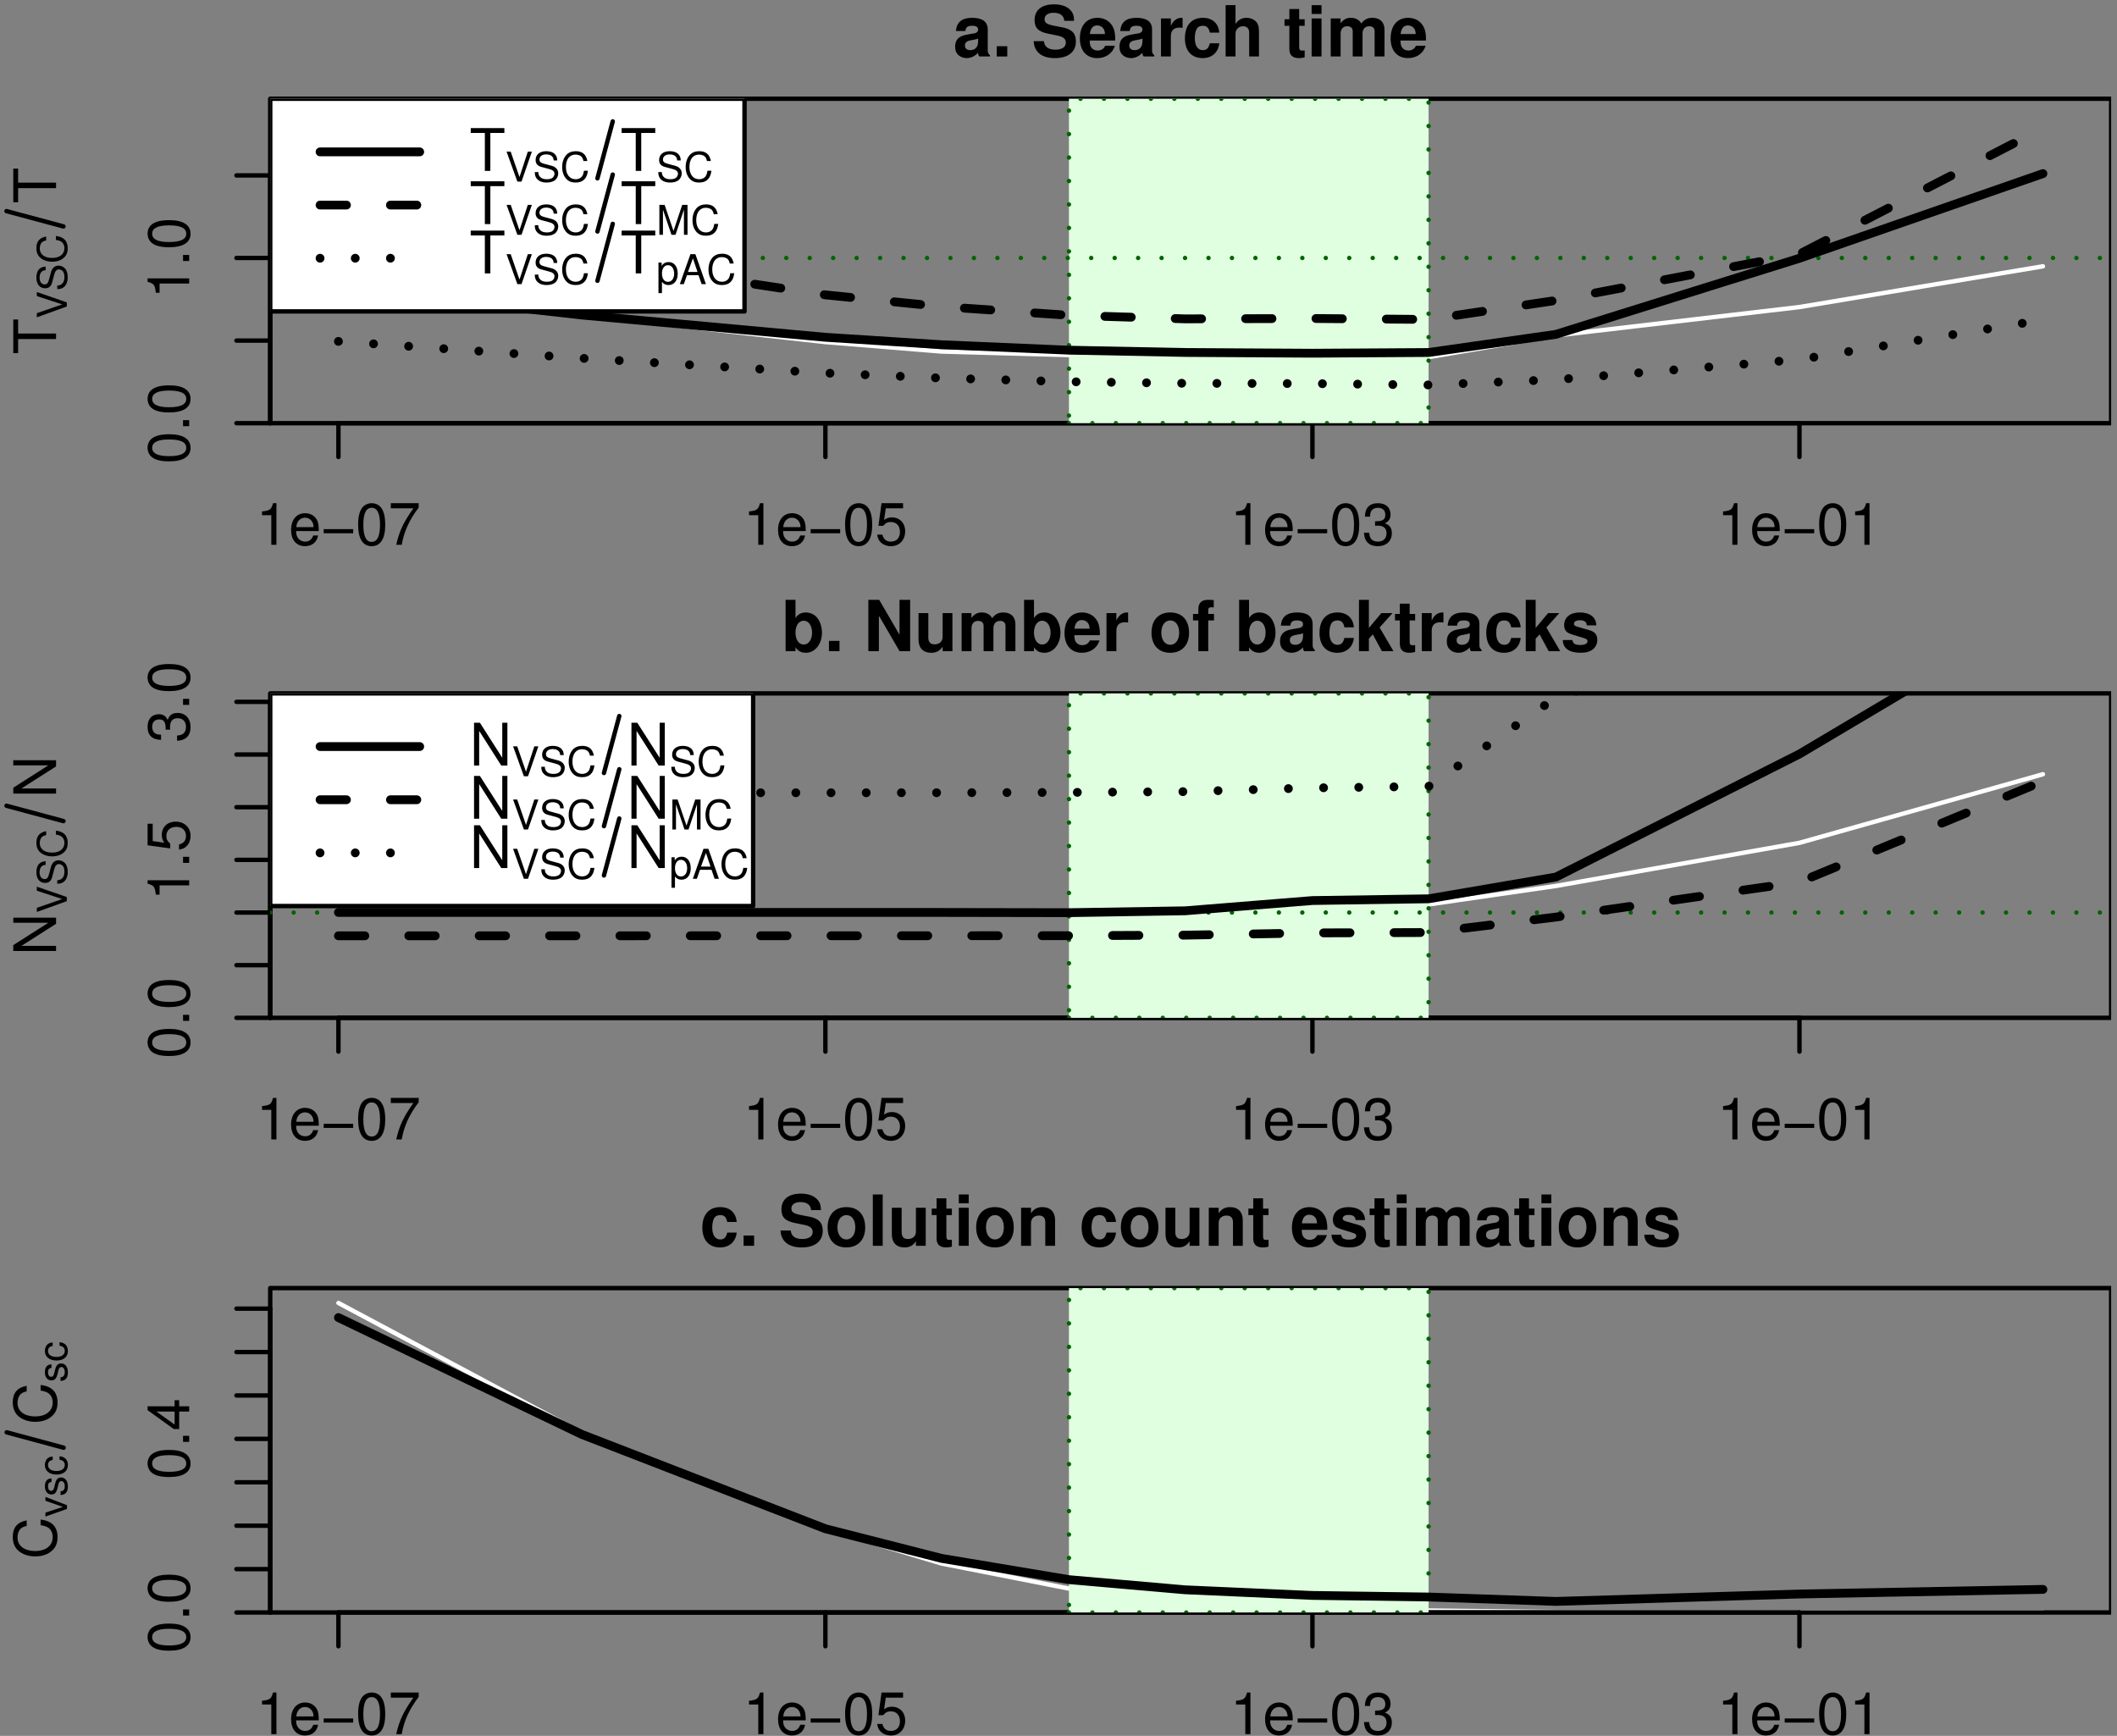 <?xml version="1.0" encoding="UTF-8"?>
<svg xmlns="http://www.w3.org/2000/svg" xmlns:xlink="http://www.w3.org/1999/xlink" width="361pt" height="296pt" viewBox="0 0 361 296" version="1.1">
<rect x="0" y="0" width="361" height="296" fill="#808080" stroke="none"/>
<defs>
<g>
<symbol overflow="visible" id="glyph0-0">
<path style="stroke:none;" d=""/>
</symbol>
<symbol overflow="visible" id="glyph0-1">
<path style="stroke:none;" d="M 2.594 -5.047 L 2.594 0 L 3.469 0 L 3.469 -7.094 L 2.891 -7.094 C 2.578 -6 2.375 -5.844 1.016 -5.688 L 1.016 -5.047 L 2.594 -5.047 Z M 2.594 -5.047 "/>
</symbol>
<symbol overflow="visible" id="glyph0-2">
<path style="stroke:none;" d="M 5.125 -2.344 C 5.125 -3.141 5.062 -3.625 4.922 -4.016 C 4.578 -4.875 3.781 -5.391 2.797 -5.391 C 1.344 -5.391 0.406 -4.266 0.406 -2.547 C 0.406 -0.828 1.312 0.234 2.781 0.234 C 3.984 0.234 4.812 -0.453 5.016 -1.594 L 4.188 -1.594 C 3.953 -0.906 3.484 -0.547 2.812 -0.547 C 2.281 -0.547 1.828 -0.781 1.547 -1.219 C 1.344 -1.516 1.281 -1.812 1.266 -2.344 L 5.125 -2.344 Z M 1.297 -3.016 C 1.359 -3.984 1.953 -4.625 2.797 -4.625 C 3.609 -4.625 4.234 -3.938 4.234 -3.078 C 4.234 -3.062 4.234 -3.047 4.234 -3.016 L 1.297 -3.016 Z M 1.297 -3.016 "/>
</symbol>
<symbol overflow="visible" id="glyph0-3">
<path style="stroke:none;" d="M 5.438 -2.672 L 0.406 -2.672 L 0.406 -1.969 L 5.438 -1.969 L 5.438 -2.672 Z M 5.438 -2.672 "/>
</symbol>
<symbol overflow="visible" id="glyph0-4">
<path style="stroke:none;" d="M 2.75 -7.094 C 2.094 -7.094 1.484 -6.797 1.125 -6.312 C 0.656 -5.688 0.438 -4.734 0.438 -3.438 C 0.438 -1.047 1.234 0.234 2.75 0.234 C 4.25 0.234 5.062 -1.047 5.062 -3.375 C 5.062 -4.75 4.844 -5.672 4.375 -6.312 C 4.016 -6.812 3.422 -7.094 2.75 -7.094 Z M 2.75 -6.312 C 3.703 -6.312 4.172 -5.344 4.172 -3.453 C 4.172 -1.438 3.703 -0.5 2.734 -0.5 C 1.797 -0.5 1.328 -1.484 1.328 -3.422 C 1.328 -5.359 1.797 -6.312 2.75 -6.312 Z M 2.75 -6.312 "/>
</symbol>
<symbol overflow="visible" id="glyph0-5">
<path style="stroke:none;" d="M 5.203 -7.094 L 0.453 -7.094 L 0.453 -6.219 L 4.297 -6.219 C 2.594 -3.812 1.906 -2.328 1.375 0 L 2.312 0 C 2.703 -2.266 3.594 -4.219 5.203 -6.344 L 5.203 -7.094 Z M 5.203 -7.094 "/>
</symbol>
<symbol overflow="visible" id="glyph0-6">
<path style="stroke:none;" d="M 4.766 -7.094 L 1.094 -7.094 L 0.562 -3.234 L 1.375 -3.234 C 1.797 -3.719 2.125 -3.891 2.688 -3.891 C 3.625 -3.891 4.234 -3.234 4.234 -2.188 C 4.234 -1.172 3.641 -0.547 2.688 -0.547 C 1.906 -0.547 1.438 -0.938 1.234 -1.734 L 0.344 -1.734 C 0.469 -1.156 0.562 -0.875 0.781 -0.625 C 1.188 -0.078 1.906 0.234 2.703 0.234 C 4.125 0.234 5.125 -0.812 5.125 -2.312 C 5.125 -3.703 4.203 -4.672 2.844 -4.672 C 2.344 -4.672 1.938 -4.547 1.531 -4.234 L 1.812 -6.219 L 4.766 -6.219 L 4.766 -7.094 Z M 4.766 -7.094 "/>
</symbol>
<symbol overflow="visible" id="glyph0-7">
<path style="stroke:none;" d="M 2.203 -3.25 L 2.312 -3.25 L 2.688 -3.266 C 3.656 -3.266 4.156 -2.812 4.156 -1.969 C 4.156 -1.078 3.609 -0.547 2.688 -0.547 C 1.734 -0.547 1.266 -1.031 1.203 -2.062 L 0.312 -2.062 C 0.359 -1.484 0.453 -1.125 0.625 -0.797 C 0.984 -0.125 1.688 0.234 2.656 0.234 C 4.125 0.234 5.062 -0.641 5.062 -1.984 C 5.062 -2.875 4.703 -3.375 3.859 -3.672 C 4.516 -3.938 4.844 -4.438 4.844 -5.141 C 4.844 -6.359 4.047 -7.094 2.688 -7.094 C 1.266 -7.094 0.5 -6.312 0.469 -4.797 L 1.344 -4.797 C 1.359 -5.234 1.406 -5.469 1.516 -5.688 C 1.703 -6.078 2.156 -6.312 2.703 -6.312 C 3.484 -6.312 3.953 -5.859 3.953 -5.109 C 3.953 -4.609 3.766 -4.312 3.375 -4.156 C 3.141 -4.047 2.828 -4.016 2.203 -4 L 2.203 -3.25 Z M 2.203 -3.25 "/>
</symbol>
<symbol overflow="visible" id="glyph0-8">
<path style="stroke:none;" d="M 3.547 -6.469 L 5.938 -6.469 L 5.938 -7.297 L 0.203 -7.297 L 0.203 -6.469 L 2.609 -6.469 L 2.609 0 L 3.547 0 L 3.547 -6.469 Z M 3.547 -6.469 "/>
</symbol>
<symbol overflow="visible" id="glyph0-9">
<path style="stroke:none;" d="M 6.453 -7.297 L 5.578 -7.297 L 5.578 -1.328 L 1.766 -7.297 L 0.766 -7.297 L 0.766 0 L 1.641 0 L 1.641 -5.906 L 5.406 0 L 6.453 0 L 6.453 -7.297 Z M 6.453 -7.297 "/>
</symbol>
<symbol overflow="visible" id="glyph1-0">
<path style="stroke:none;" d=""/>
</symbol>
<symbol overflow="visible" id="glyph1-1">
<path style="stroke:none;" d="M -7.094 -2.75 C -7.094 -2.094 -6.797 -1.484 -6.312 -1.125 C -5.688 -0.656 -4.734 -0.438 -3.438 -0.438 C -1.047 -0.438 0.234 -1.234 0.234 -2.75 C 0.234 -4.25 -1.047 -5.062 -3.375 -5.062 C -4.75 -5.062 -5.672 -4.844 -6.312 -4.375 C -6.812 -4.016 -7.094 -3.422 -7.094 -2.75 Z M -6.312 -2.75 C -6.312 -3.703 -5.344 -4.172 -3.453 -4.172 C -1.438 -4.172 -0.5 -3.703 -0.5 -2.734 C -0.5 -1.797 -1.484 -1.328 -3.422 -1.328 C -5.359 -1.328 -6.312 -1.797 -6.312 -2.75 Z M -6.312 -2.75 "/>
</symbol>
<symbol overflow="visible" id="glyph1-2">
<path style="stroke:none;" d="M -1.047 -1.906 L -1.047 -0.875 L 0 -0.875 L 0 -1.906 L -1.047 -1.906 Z M -1.047 -1.906 "/>
</symbol>
<symbol overflow="visible" id="glyph1-3">
<path style="stroke:none;" d="M -5.047 -2.594 L 0 -2.594 L 0 -3.469 L -7.094 -3.469 L -7.094 -2.891 C -6 -2.578 -5.844 -2.375 -5.688 -1.016 L -5.047 -1.016 L -5.047 -2.594 Z M -5.047 -2.594 "/>
</symbol>
<symbol overflow="visible" id="glyph1-4">
<path style="stroke:none;" d="M -6.469 -3.547 L -6.469 -5.938 L -7.297 -5.938 L -7.297 -0.203 L -6.469 -0.203 L -6.469 -2.609 L 0 -2.609 L 0 -3.547 L -6.469 -3.547 Z M -6.469 -3.547 "/>
</symbol>
<symbol overflow="visible" id="glyph1-5">
<path style="stroke:none;" d="M -7.094 -4.766 L -7.094 -1.094 L -3.234 -0.562 L -3.234 -1.375 C -3.719 -1.797 -3.891 -2.125 -3.891 -2.688 C -3.891 -3.625 -3.234 -4.234 -2.188 -4.234 C -1.172 -4.234 -0.547 -3.641 -0.547 -2.688 C -0.547 -1.906 -0.938 -1.438 -1.734 -1.234 L -1.734 -0.344 C -1.156 -0.469 -0.875 -0.562 -0.625 -0.781 C -0.078 -1.188 0.234 -1.906 0.234 -2.703 C 0.234 -4.125 -0.812 -5.125 -2.312 -5.125 C -3.703 -5.125 -4.672 -4.203 -4.672 -2.844 C -4.672 -2.344 -4.547 -1.938 -4.234 -1.531 L -6.219 -1.812 L -6.219 -4.766 L -7.094 -4.766 Z M -7.094 -4.766 "/>
</symbol>
<symbol overflow="visible" id="glyph1-6">
<path style="stroke:none;" d="M -3.25 -2.203 L -3.25 -2.312 L -3.266 -2.688 C -3.266 -3.656 -2.812 -4.156 -1.969 -4.156 C -1.078 -4.156 -0.547 -3.609 -0.547 -2.688 C -0.547 -1.734 -1.031 -1.266 -2.062 -1.203 L -2.062 -0.312 C -1.484 -0.359 -1.125 -0.453 -0.797 -0.625 C -0.125 -0.984 0.234 -1.688 0.234 -2.656 C 0.234 -4.125 -0.641 -5.062 -1.984 -5.062 C -2.875 -5.062 -3.375 -4.703 -3.672 -3.859 C -3.938 -4.516 -4.438 -4.844 -5.141 -4.844 C -6.359 -4.844 -7.094 -4.047 -7.094 -2.688 C -7.094 -1.266 -6.312 -0.5 -4.797 -0.469 L -4.797 -1.344 C -5.234 -1.359 -5.469 -1.406 -5.688 -1.516 C -6.078 -1.703 -6.312 -2.156 -6.312 -2.703 C -6.312 -3.484 -5.859 -3.953 -5.109 -3.953 C -4.609 -3.953 -4.312 -3.766 -4.156 -3.375 C -4.047 -3.141 -4.016 -2.828 -4 -2.203 L -3.25 -2.203 Z M -3.25 -2.203 "/>
</symbol>
<symbol overflow="visible" id="glyph1-7">
<path style="stroke:none;" d="M -7.297 -6.453 L -7.297 -5.578 L -1.328 -5.578 L -7.297 -1.766 L -7.297 -0.766 L 0 -0.766 L 0 -1.641 L -5.906 -1.641 L 0 -5.406 L 0 -6.453 L -7.297 -6.453 Z M -7.297 -6.453 "/>
</symbol>
<symbol overflow="visible" id="glyph1-8">
<path style="stroke:none;" d="M -1.703 -3.266 L 0 -3.266 L 0 -4.156 L -1.703 -4.156 L -1.703 -5.203 L -2.484 -5.203 L -2.484 -4.156 L -7.094 -4.156 L -7.094 -3.5 L -2.625 -0.281 L -1.703 -0.281 L -1.703 -3.266 Z M -2.484 -3.266 L -2.484 -1.047 L -5.594 -3.266 L -2.484 -3.266 Z M -2.484 -3.266 "/>
</symbol>
<symbol overflow="visible" id="glyph1-9">
<path style="stroke:none;" d="M -5.031 -6.625 C -6.625 -6.328 -7.406 -5.406 -7.406 -3.812 C -7.406 -2.828 -7.094 -2.047 -6.5 -1.5 C -5.781 -0.844 -4.734 -0.484 -3.562 -0.484 C -2.359 -0.484 -1.328 -0.844 -0.625 -1.547 C -0.047 -2.094 0.234 -2.812 0.234 -3.766 C 0.234 -5.547 -0.734 -6.547 -2.656 -6.766 L -2.656 -5.812 C -2.156 -5.734 -1.812 -5.625 -1.531 -5.484 C -0.938 -5.188 -0.594 -4.562 -0.594 -3.781 C -0.594 -2.328 -1.75 -1.406 -3.562 -1.406 C -5.438 -1.406 -6.594 -2.297 -6.594 -3.703 C -6.594 -4.297 -6.406 -4.844 -6.125 -5.141 C -5.875 -5.406 -5.562 -5.562 -5.031 -5.672 L -5.031 -6.625 Z M -5.031 -6.625 "/>
</symbol>
<symbol overflow="visible" id="glyph2-0">
<path style="stroke:none;" d=""/>
</symbol>
<symbol overflow="visible" id="glyph2-1">
<path style="stroke:none;" d="M 6.281 -0.203 C 5.984 -0.484 5.906 -0.656 5.906 -1 L 5.906 -4.594 C 5.906 -5.922 5 -6.594 3.25 -6.594 C 1.5 -6.594 0.594 -5.844 0.484 -4.344 L 2.094 -4.344 C 2.188 -5.016 2.453 -5.234 3.281 -5.234 C 3.938 -5.234 4.266 -5.016 4.266 -4.578 C 4.266 -4.375 4.156 -4.172 3.969 -4.078 C 3.75 -3.953 3.75 -3.953 2.922 -3.828 L 2.25 -3.703 C 0.953 -3.484 0.344 -2.828 0.344 -1.672 C 0.344 -1.109 0.484 -0.656 0.797 -0.344 C 1.156 0.047 1.734 0.281 2.297 0.281 C 3.031 0.281 3.688 -0.031 4.266 -0.641 C 4.266 -0.312 4.312 -0.188 4.469 0 L 6.281 0 L 6.281 -0.203 Z M 4.266 -2.609 C 4.266 -1.625 3.781 -1.078 2.922 -1.078 C 2.359 -1.078 2.016 -1.375 2.016 -1.859 C 2.016 -2.359 2.281 -2.609 2.969 -2.75 L 3.547 -2.859 C 4 -2.938 4.062 -2.969 4.266 -3.062 L 4.266 -2.609 Z M 4.266 -2.609 "/>
</symbol>
<symbol overflow="visible" id="glyph2-2">
<path style="stroke:none;" d="M 2.562 -1.75 L 0.766 -1.75 L 0.766 0 L 2.562 0 L 2.562 -1.75 Z M 2.562 -1.75 "/>
</symbol>
<symbol overflow="visible" id="glyph2-3">
<path style="stroke:none;" d=""/>
</symbol>
<symbol overflow="visible" id="glyph2-4">
<path style="stroke:none;" d="M 7.281 -6.078 C 7.281 -6.891 7.109 -7.422 6.672 -7.891 C 6.078 -8.547 5.109 -8.891 3.859 -8.891 C 1.75 -8.891 0.547 -7.906 0.547 -6.203 C 0.547 -4.844 1.219 -4.188 3 -3.859 L 4.219 -3.609 C 5.422 -3.391 5.875 -3.047 5.875 -2.344 C 5.875 -1.609 5.203 -1.156 4.109 -1.156 C 2.875 -1.156 2.203 -1.688 2.141 -2.609 L 0.391 -2.609 C 0.484 -0.75 1.781 0.281 4.016 0.281 C 6.266 0.281 7.594 -0.781 7.594 -2.562 C 7.594 -3.938 6.906 -4.656 5.281 -4.969 L 3.906 -5.234 C 2.625 -5.484 2.25 -5.734 2.25 -6.375 C 2.25 -7.031 2.844 -7.453 3.766 -7.453 C 4.906 -7.453 5.547 -6.969 5.609 -6.078 L 7.281 -6.078 Z M 7.281 -6.078 "/>
</symbol>
<symbol overflow="visible" id="glyph2-5">
<path style="stroke:none;" d="M 6.281 -2.719 C 6.297 -2.859 6.297 -2.922 6.297 -3 C 6.297 -3.641 6.203 -4.25 6.047 -4.703 C 5.609 -5.875 4.578 -6.594 3.266 -6.594 C 1.406 -6.594 0.266 -5.25 0.266 -3.078 C 0.266 -1 1.391 0.281 3.234 0.281 C 4.688 0.281 5.859 -0.547 6.234 -1.828 L 4.578 -1.828 C 4.375 -1.312 3.906 -1.016 3.281 -1.016 C 2.812 -1.016 2.422 -1.219 2.188 -1.578 C 2.031 -1.812 1.969 -2.094 1.938 -2.719 L 6.281 -2.719 Z M 1.969 -3.828 C 2.078 -4.812 2.5 -5.297 3.234 -5.297 C 3.656 -5.297 4.047 -5.094 4.281 -4.766 C 4.438 -4.531 4.516 -4.266 4.547 -3.828 L 1.969 -3.828 Z M 1.969 -3.828 "/>
</symbol>
<symbol overflow="visible" id="glyph2-6">
<path style="stroke:none;" d="M 0.75 -6.484 L 0.75 0 L 2.438 0 L 2.438 -3.438 C 2.438 -4.422 2.922 -4.922 3.906 -4.922 C 4.094 -4.922 4.219 -4.906 4.438 -4.875 L 4.438 -6.578 C 4.344 -6.594 4.281 -6.594 4.234 -6.594 C 3.469 -6.594 2.797 -6.078 2.438 -5.203 L 2.438 -6.484 L 0.75 -6.484 Z M 0.75 -6.484 "/>
</symbol>
<symbol overflow="visible" id="glyph2-7">
<path style="stroke:none;" d="M 6.266 -4.062 C 6.141 -5.641 5.094 -6.594 3.469 -6.594 C 1.531 -6.594 0.406 -5.312 0.406 -3.109 C 0.406 -0.969 1.531 0.281 3.438 0.281 C 5.016 0.281 6.109 -0.703 6.266 -2.25 L 4.656 -2.25 C 4.438 -1.406 4.109 -1.078 3.453 -1.078 C 2.609 -1.078 2.094 -1.844 2.094 -3.109 C 2.094 -3.719 2.203 -4.297 2.406 -4.688 C 2.609 -5.047 2.969 -5.234 3.453 -5.234 C 4.141 -5.234 4.469 -4.906 4.656 -4.062 L 6.266 -4.062 Z M 6.266 -4.062 "/>
</symbol>
<symbol overflow="visible" id="glyph2-8">
<path style="stroke:none;" d="M 0.797 -8.75 L 0.797 0 L 2.484 0 L 2.484 -3.891 C 2.484 -4.625 3.031 -5.156 3.781 -5.156 C 4.141 -5.156 4.422 -5.031 4.625 -4.766 C 4.766 -4.547 4.812 -4.375 4.812 -3.953 L 4.812 0 L 6.484 0 L 6.484 -4.344 C 6.484 -5.141 6.281 -5.719 5.828 -6.094 C 5.453 -6.406 4.922 -6.594 4.375 -6.594 C 3.547 -6.594 2.953 -6.25 2.484 -5.547 L 2.484 -8.75 L 0.797 -8.75 Z M 0.797 -8.75 "/>
</symbol>
<symbol overflow="visible" id="glyph2-9">
<path style="stroke:none;" d="M 3.609 -6.344 L 2.672 -6.344 L 2.672 -8.094 L 1 -8.094 L 1 -6.344 L 0.172 -6.344 L 0.172 -5.234 L 1 -5.234 L 1 -1.25 C 1 -0.234 1.531 0.281 2.641 0.281 C 3.016 0.281 3.312 0.234 3.609 0.141 L 3.609 -1.031 C 3.438 -1.016 3.344 -1 3.234 -1 C 2.781 -1 2.672 -1.125 2.672 -1.703 L 2.672 -5.234 L 3.609 -5.234 L 3.609 -6.344 Z M 3.609 -6.344 "/>
</symbol>
<symbol overflow="visible" id="glyph2-10">
<path style="stroke:none;" d="M 2.484 -6.484 L 0.797 -6.484 L 0.797 0 L 2.484 0 L 2.484 -6.484 Z M 2.484 -8.75 L 0.797 -8.75 L 0.797 -7.25 L 2.484 -7.25 L 2.484 -8.75 Z M 2.484 -8.75 "/>
</symbol>
<symbol overflow="visible" id="glyph2-11">
<path style="stroke:none;" d="M 0.719 -6.484 L 0.719 0 L 2.406 0 L 2.406 -3.891 C 2.406 -4.688 2.828 -5.156 3.547 -5.156 C 4.109 -5.156 4.469 -4.844 4.469 -4.312 L 4.469 0 L 6.141 0 L 6.141 -3.891 C 6.141 -4.688 6.578 -5.156 7.297 -5.156 C 7.859 -5.156 8.203 -4.844 8.203 -4.312 L 8.203 0 L 9.891 0 L 9.891 -4.578 C 9.891 -5.844 9.125 -6.594 7.828 -6.594 C 7.016 -6.594 6.438 -6.297 5.922 -5.625 C 5.609 -6.234 4.969 -6.594 4.156 -6.594 C 3.422 -6.594 2.938 -6.344 2.391 -5.672 L 2.391 -6.484 L 0.719 -6.484 Z M 0.719 -6.484 "/>
</symbol>
<symbol overflow="visible" id="glyph2-12">
<path style="stroke:none;" d="M 0.703 -8.75 L 0.703 0 L 2.391 0 L 2.391 -0.656 C 2.797 -0.031 3.359 0.281 4.172 0.281 C 5.719 0.281 6.906 -1.203 6.906 -3.156 C 6.906 -4.031 6.641 -4.922 6.203 -5.547 C 5.766 -6.188 4.969 -6.594 4.172 -6.594 C 3.375 -6.594 2.797 -6.281 2.391 -5.641 L 2.391 -8.75 L 0.703 -8.75 Z M 3.797 -5.188 C 4.625 -5.188 5.219 -4.344 5.219 -3.141 C 5.219 -1.969 4.625 -1.125 3.797 -1.125 C 2.953 -1.125 2.391 -1.938 2.391 -3.188 C 2.391 -4.359 2.969 -5.188 3.797 -5.188 Z M 3.797 -5.188 "/>
</symbol>
<symbol overflow="visible" id="glyph2-13">
<path style="stroke:none;" d="M 6.125 0 L 7.938 0 L 7.938 -8.75 L 6.125 -8.75 L 6.125 -2.797 L 2.656 -8.75 L 0.812 -8.75 L 0.812 0 L 2.609 0 L 2.609 -6.047 L 6.125 0 Z M 6.125 0 "/>
</symbol>
<symbol overflow="visible" id="glyph2-14">
<path style="stroke:none;" d="M 6.484 0 L 6.484 -6.484 L 4.812 -6.484 L 4.812 -2.422 C 4.812 -1.656 4.266 -1.156 3.453 -1.156 C 2.734 -1.156 2.375 -1.531 2.375 -2.312 L 2.375 -6.484 L 0.703 -6.484 L 0.703 -1.969 C 0.703 -0.547 1.484 0.281 2.875 0.281 C 3.75 0.281 4.328 -0.047 4.812 -0.766 L 4.812 0 L 6.484 0 Z M 6.484 0 "/>
</symbol>
<symbol overflow="visible" id="glyph2-15">
<path style="stroke:none;" d="M 3.609 -6.594 C 1.625 -6.594 0.422 -5.281 0.422 -3.156 C 0.422 -1.016 1.625 0.281 3.625 0.281 C 5.594 0.281 6.828 -1.031 6.828 -3.109 C 6.828 -5.297 5.641 -6.594 3.609 -6.594 Z M 3.625 -5.234 C 4.547 -5.234 5.141 -4.406 5.141 -3.125 C 5.141 -1.922 4.531 -1.078 3.625 -1.078 C 2.719 -1.078 2.094 -1.922 2.094 -3.156 C 2.094 -4.391 2.719 -5.234 3.625 -5.234 Z M 3.625 -5.234 "/>
</symbol>
<symbol overflow="visible" id="glyph2-16">
<path style="stroke:none;" d="M 3.75 -6.344 L 2.766 -6.344 L 2.766 -6.984 C 2.766 -7.312 2.906 -7.484 3.219 -7.484 C 3.359 -7.484 3.547 -7.469 3.703 -7.453 L 3.703 -8.719 C 3.391 -8.734 2.969 -8.75 2.734 -8.75 C 1.625 -8.75 1.078 -8.219 1.078 -7.125 L 1.078 -6.344 L 0.172 -6.344 L 0.172 -5.234 L 1.078 -5.234 L 1.078 0 L 2.766 0 L 2.766 -5.234 L 3.75 -5.234 L 3.75 -6.344 Z M 3.75 -6.344 "/>
</symbol>
<symbol overflow="visible" id="glyph2-17">
<path style="stroke:none;" d="M 2.391 -3.953 L 2.391 -8.75 L 0.703 -8.75 L 0.703 0 L 2.391 0 L 2.391 -2.125 L 3.062 -2.859 L 4.609 0 L 6.578 0 L 4.219 -4.031 L 6.422 -6.484 L 4.516 -6.484 L 2.391 -3.953 Z M 2.391 -3.953 "/>
</symbol>
<symbol overflow="visible" id="glyph2-18">
<path style="stroke:none;" d="M 6.062 -4.391 C 6.031 -5.766 4.984 -6.594 3.234 -6.594 C 1.594 -6.594 0.578 -5.766 0.578 -4.422 C 0.578 -4 0.703 -3.625 0.938 -3.375 C 1.156 -3.141 1.375 -3.031 1.984 -2.828 L 4 -2.203 C 4.422 -2.078 4.562 -1.938 4.562 -1.688 C 4.562 -1.281 4.094 -1.047 3.312 -1.047 C 2.875 -1.047 2.531 -1.125 2.312 -1.266 C 2.141 -1.406 2.062 -1.531 1.984 -1.891 L 0.344 -1.891 C 0.391 -0.469 1.438 0.281 3.406 0.281 C 4.312 0.281 4.984 0.078 5.469 -0.297 C 5.953 -0.688 6.234 -1.281 6.234 -1.922 C 6.234 -2.766 5.812 -3.297 4.969 -3.547 L 2.844 -4.156 C 2.375 -4.312 2.25 -4.406 2.25 -4.672 C 2.25 -5.031 2.641 -5.266 3.234 -5.266 C 4.031 -5.266 4.422 -4.984 4.438 -4.391 L 6.062 -4.391 Z M 6.062 -4.391 "/>
</symbol>
<symbol overflow="visible" id="glyph2-19">
<path style="stroke:none;" d="M 2.484 -8.75 L 0.797 -8.75 L 0.797 0 L 2.484 0 L 2.484 -8.75 Z M 2.484 -8.75 "/>
</symbol>
<symbol overflow="visible" id="glyph2-20">
<path style="stroke:none;" d="M 0.75 -6.484 L 0.75 0 L 2.438 0 L 2.438 -3.891 C 2.438 -4.656 2.969 -5.156 3.797 -5.156 C 4.516 -5.156 4.875 -4.766 4.875 -4 L 4.875 0 L 6.547 0 L 6.547 -4.344 C 6.547 -5.766 5.766 -6.594 4.375 -6.594 C 3.5 -6.594 2.922 -6.266 2.438 -5.547 L 2.438 -6.484 L 0.75 -6.484 Z M 0.75 -6.484 "/>
</symbol>
<symbol overflow="visible" id="glyph3-0">
<path style="stroke:none;" d=""/>
</symbol>
<symbol overflow="visible" id="glyph3-1">
<path style="stroke:none;" d="M 0 -2.75 L -5.109 -4.516 L -5.109 -3.828 L -0.781 -2.406 L -5.109 -0.906 L -5.109 -0.203 L 0 -2.047 L 0 -2.75 Z M 0 -2.75 "/>
</symbol>
<symbol overflow="visible" id="glyph3-2">
<path style="stroke:none;" d="M -3.609 -4.172 C -4.609 -4.172 -5.188 -3.484 -5.188 -2.297 C -5.188 -1.188 -4.609 -0.484 -3.688 -0.484 C -3.062 -0.484 -2.672 -0.812 -2.5 -1.484 L -2.156 -2.766 C -2 -3.406 -1.734 -3.703 -1.344 -3.703 C -1.062 -3.703 -0.781 -3.547 -0.625 -3.328 C -0.484 -3.125 -0.406 -2.812 -0.406 -2.391 C -0.406 -1.844 -0.547 -1.469 -0.844 -1.219 C -1.062 -1.031 -1.312 -0.938 -1.625 -0.953 L -1.625 -0.344 C -1.156 -0.344 -0.844 -0.438 -0.562 -0.641 C -0.094 -0.984 0.156 -1.578 0.156 -2.359 C 0.156 -2.969 0.016 -3.453 -0.234 -3.781 C -0.5 -4.125 -0.953 -4.344 -1.406 -4.344 C -2.031 -4.344 -2.484 -3.953 -2.688 -3.266 L -3.031 -1.984 C -3.188 -1.359 -3.391 -1.141 -3.781 -1.141 C -4.297 -1.141 -4.641 -1.594 -4.641 -2.281 C -4.641 -3.094 -4.266 -3.547 -3.609 -3.562 L -3.609 -4.172 Z M -3.609 -4.172 "/>
</symbol>
<symbol overflow="visible" id="glyph3-3">
<path style="stroke:none;" d="M -3.516 -4.641 C -4.641 -4.438 -5.188 -3.781 -5.188 -2.672 C -5.188 -1.984 -4.969 -1.422 -4.547 -1.047 C -4.047 -0.594 -3.312 -0.344 -2.484 -0.344 C -1.656 -0.344 -0.938 -0.594 -0.438 -1.078 C -0.031 -1.469 0.156 -1.969 0.156 -2.641 C 0.156 -3.891 -0.516 -4.578 -1.859 -4.734 L -1.859 -4.062 C -1.516 -4.016 -1.281 -3.938 -1.078 -3.844 C -0.656 -3.625 -0.406 -3.188 -0.406 -2.641 C -0.406 -1.625 -1.219 -0.984 -2.5 -0.984 C -3.812 -0.984 -4.609 -1.609 -4.609 -2.594 C -4.609 -3 -4.484 -3.391 -4.297 -3.594 C -4.109 -3.781 -3.906 -3.891 -3.516 -3.969 L -3.516 -4.641 Z M -3.516 -4.641 "/>
</symbol>
<symbol overflow="visible" id="glyph3-4">
<path style="stroke:none;" d="M 0 -2 L -3.672 -3.406 L -3.672 -2.75 L -0.688 -1.703 L -3.672 -0.734 L -3.672 -0.062 L 0 -1.359 L 0 -2 Z M 0 -2 "/>
</symbol>
<symbol overflow="visible" id="glyph3-5">
<path style="stroke:none;" d="M -2.641 -3.062 C -3.359 -3.062 -3.766 -2.578 -3.766 -1.734 C -3.766 -0.875 -3.328 -0.328 -2.656 -0.328 C -2.078 -0.328 -1.812 -0.625 -1.594 -1.484 L -1.469 -2.031 C -1.359 -2.438 -1.219 -2.609 -0.953 -2.609 C -0.609 -2.609 -0.375 -2.266 -0.375 -1.75 C -0.375 -1.438 -0.469 -1.172 -0.625 -1.016 C -0.734 -0.938 -0.828 -0.891 -1.094 -0.859 L -1.094 -0.234 C -0.25 -0.266 0.156 -0.734 0.156 -1.703 C 0.156 -2.625 -0.297 -3.219 -1 -3.219 C -1.547 -3.219 -1.844 -2.906 -2.016 -2.172 L -2.156 -1.609 C -2.266 -1.141 -2.422 -0.938 -2.688 -0.938 C -3.016 -0.938 -3.234 -1.234 -3.234 -1.719 C -3.234 -2.188 -3.031 -2.438 -2.641 -2.453 L -2.641 -3.062 Z M -2.641 -3.062 "/>
</symbol>
<symbol overflow="visible" id="glyph3-6">
<path style="stroke:none;" d="M -2.438 -3.297 C -2.797 -3.266 -3.031 -3.188 -3.234 -3.047 C -3.562 -2.797 -3.766 -2.359 -3.766 -1.844 C -3.766 -0.859 -2.984 -0.219 -1.766 -0.219 C -0.594 -0.219 0.156 -0.844 0.156 -1.844 C 0.156 -2.719 -0.359 -3.266 -1.266 -3.344 L -1.266 -2.75 C -0.672 -2.656 -0.375 -2.359 -0.375 -1.859 C -0.375 -1.219 -0.906 -0.828 -1.766 -0.828 C -2.688 -0.828 -3.234 -1.203 -3.234 -1.844 C -3.234 -2.328 -2.953 -2.641 -2.438 -2.703 L -2.438 -3.297 Z M -2.438 -3.297 "/>
</symbol>
<symbol overflow="visible" id="glyph4-0">
<path style="stroke:none;" d=""/>
</symbol>
<symbol overflow="visible" id="glyph4-1">
<path style="stroke:none;" d="M 2.75 0 L 4.516 -5.109 L 3.828 -5.109 L 2.406 -0.781 L 0.906 -5.109 L 0.203 -5.109 L 2.047 0 L 2.75 0 Z M 2.75 0 "/>
</symbol>
<symbol overflow="visible" id="glyph4-2">
<path style="stroke:none;" d="M 4.172 -3.609 C 4.172 -4.609 3.484 -5.188 2.297 -5.188 C 1.188 -5.188 0.484 -4.609 0.484 -3.688 C 0.484 -3.062 0.812 -2.672 1.484 -2.5 L 2.766 -2.156 C 3.406 -2 3.703 -1.734 3.703 -1.344 C 3.703 -1.062 3.547 -0.781 3.328 -0.625 C 3.125 -0.484 2.812 -0.406 2.391 -0.406 C 1.844 -0.406 1.469 -0.547 1.219 -0.844 C 1.031 -1.062 0.938 -1.312 0.953 -1.625 L 0.344 -1.625 C 0.344 -1.156 0.438 -0.844 0.641 -0.562 C 0.984 -0.094 1.578 0.156 2.359 0.156 C 2.969 0.156 3.453 0.016 3.781 -0.234 C 4.125 -0.5 4.344 -0.953 4.344 -1.406 C 4.344 -2.031 3.953 -2.484 3.266 -2.688 L 1.984 -3.031 C 1.359 -3.188 1.141 -3.391 1.141 -3.781 C 1.141 -4.297 1.594 -4.641 2.281 -4.641 C 3.094 -4.641 3.547 -4.266 3.562 -3.609 L 4.172 -3.609 Z M 4.172 -3.609 "/>
</symbol>
<symbol overflow="visible" id="glyph4-3">
<path style="stroke:none;" d="M 4.641 -3.516 C 4.438 -4.641 3.781 -5.188 2.672 -5.188 C 1.984 -5.188 1.422 -4.969 1.047 -4.547 C 0.594 -4.047 0.344 -3.312 0.344 -2.484 C 0.344 -1.656 0.594 -0.938 1.078 -0.438 C 1.469 -0.031 1.969 0.156 2.641 0.156 C 3.891 0.156 4.578 -0.516 4.734 -1.859 L 4.062 -1.859 C 4.016 -1.516 3.938 -1.281 3.844 -1.078 C 3.625 -0.656 3.188 -0.406 2.641 -0.406 C 1.625 -0.406 0.984 -1.219 0.984 -2.5 C 0.984 -3.812 1.609 -4.609 2.594 -4.609 C 3 -4.609 3.391 -4.484 3.594 -4.297 C 3.781 -4.109 3.891 -3.906 3.969 -3.516 L 4.641 -3.516 Z M 4.641 -3.516 "/>
</symbol>
<symbol overflow="visible" id="glyph4-4">
<path style="stroke:none;" d="M 3.281 0 L 4.719 -4.281 L 4.719 0 L 5.328 0 L 5.328 -5.109 L 4.422 -5.109 L 2.938 -0.656 L 1.422 -5.109 L 0.531 -5.109 L 0.531 0 L 1.141 0 L 1.141 -4.281 L 2.594 0 L 3.281 0 Z M 3.281 0 "/>
</symbol>
<symbol overflow="visible" id="glyph4-5">
<path style="stroke:none;" d="M 0.375 1.531 L 0.969 1.531 L 0.969 -0.391 C 1.281 0 1.609 0.156 2.094 0.156 C 3.031 0.156 3.656 -0.609 3.656 -1.766 C 3.656 -3 3.062 -3.766 2.094 -3.766 C 1.594 -3.766 1.188 -3.547 0.922 -3.109 L 0.922 -3.672 L 0.375 -3.672 L 0.375 1.531 Z M 1.984 -3.234 C 2.625 -3.234 3.047 -2.656 3.047 -1.781 C 3.047 -0.953 2.625 -0.391 1.984 -0.391 C 1.375 -0.391 0.969 -0.938 0.969 -1.812 C 0.969 -2.672 1.375 -3.234 1.984 -3.234 Z M 1.984 -3.234 "/>
</symbol>
<symbol overflow="visible" id="glyph4-6">
<path style="stroke:none;" d="M 3.312 -1.531 L 3.844 0 L 4.578 0 L 2.781 -5.109 L 1.938 -5.109 L 0.125 0 L 0.812 0 L 1.344 -1.531 L 3.312 -1.531 Z M 3.141 -2.078 L 1.516 -2.078 L 2.359 -4.406 L 3.141 -2.078 Z M 3.141 -2.078 "/>
</symbol>
</g>
<clipPath id="clip1">
  <path d="M 0 296 L 361 296 L 361 0 L 0 0 L 0 296 Z M 0 296 "/>
</clipPath>
<clipPath id="clip2">
  <path d="M 0 298 L 360 298 L 360 -6 L 0 -6 L 0 298 Z M 0 298 "/>
</clipPath>
<clipPath id="clip3">
  <path d="M 46.078 72.16 L 360 72.16 L 360 16.84 L 46.078 16.84 L 46.078 72.16 Z M 46.078 72.16 "/>
</clipPath>
<clipPath id="clip4">
  <path d="M 0 296 L 361 296 L 361 0 L 0 0 L 0 296 Z M 0 296 "/>
</clipPath>
<clipPath id="clip5">
  <path d="M 0 298 L 360 298 L 360 -6 L 0 -6 L 0 298 Z M 0 298 "/>
</clipPath>
<clipPath id="clip6">
  <path d="M 0 298 L 360 298 L 360 -6.199 L 0 -6.199 L 0 298 Z M 0 298 "/>
</clipPath>
<clipPath id="clip7">
  <path d="M 0 296 L 361 296 L 361 0 L 0 0 L 0 296 Z M 0 296 "/>
</clipPath>
<clipPath id="clip8">
  <path d="M 0 298 L 360 298 L 360 -6 L 0 -6 L 0 298 Z M 0 298 "/>
</clipPath>
<clipPath id="clip9">
  <path d="M 0 95.199 L 360 95.199 L 360 -6.199 L 0 -6.199 L 0 95.199 Z M 0 95.199 "/>
</clipPath>
<clipPath id="clip10">
  <path d="M 0 296 L 361 296 L 361 0 L 0 0 L 0 296 Z M 0 296 "/>
</clipPath>
<clipPath id="clip11">
  <path d="M 0 298 L 360 298 L 360 -6 L 0 -6 L 0 298 Z M 0 298 "/>
</clipPath>
<clipPath id="clip12">
  <path d="M 46.078 72.16 L 360 72.16 L 360 16.84 L 46.078 16.84 L 46.078 72.16 Z M 46.078 72.16 "/>
</clipPath>
<clipPath id="clip13">
  <path d="M 0 296 L 361 296 L 361 0 L 0 0 L 0 296 Z M 0 296 "/>
</clipPath>
<clipPath id="clip14">
  <path d="M 0 298 L 360 298 L 360 -6 L 0 -6 L 0 298 Z M 0 298 "/>
</clipPath>
<clipPath id="clip15">
  <path d="M 46.078 173.559 L 360 173.559 L 360 118.238 L 46.078 118.238 L 46.078 173.559 Z M 46.078 173.559 "/>
</clipPath>
<clipPath id="clip16">
  <path d="M 0 296 L 361 296 L 361 0 L 0 0 L 0 296 Z M 0 296 "/>
</clipPath>
<clipPath id="clip17">
  <path d="M 0 298 L 360 298 L 360 -6 L 0 -6 L 0 298 Z M 0 298 "/>
</clipPath>
<clipPath id="clip18">
  <path d="M 0 298 L 360 298 L 360 -6.199 L 0 -6.199 L 0 298 Z M 0 298 "/>
</clipPath>
<clipPath id="clip19">
  <path d="M 0 296 L 361 296 L 361 0 L 0 0 L 0 296 Z M 0 296 "/>
</clipPath>
<clipPath id="clip20">
  <path d="M 0 298 L 360 298 L 360 -6 L 0 -6 L 0 298 Z M 0 298 "/>
</clipPath>
<clipPath id="clip21">
  <path d="M 0 196.602 L 360 196.602 L 360 95.199 L 0 95.199 L 0 196.602 Z M 0 196.602 "/>
</clipPath>
<clipPath id="clip22">
  <path d="M 0 296 L 361 296 L 361 0 L 0 0 L 0 296 Z M 0 296 "/>
</clipPath>
<clipPath id="clip23">
  <path d="M 0 298 L 360 298 L 360 -6 L 0 -6 L 0 298 Z M 0 298 "/>
</clipPath>
<clipPath id="clip24">
  <path d="M 46.078 173.559 L 360 173.559 L 360 118.238 L 46.078 118.238 L 46.078 173.559 Z M 46.078 173.559 "/>
</clipPath>
<clipPath id="clip25">
  <path d="M 0 296 L 361 296 L 361 0 L 0 0 L 0 296 Z M 0 296 "/>
</clipPath>
<clipPath id="clip26">
  <path d="M 0 298 L 360 298 L 360 -6 L 0 -6 L 0 298 Z M 0 298 "/>
</clipPath>
<clipPath id="clip27">
  <path d="M 46.078 274.961 L 360 274.961 L 360 219.641 L 46.078 219.641 L 46.078 274.961 Z M 46.078 274.961 "/>
</clipPath>
<clipPath id="clip28">
  <path d="M 0 296 L 361 296 L 361 0 L 0 0 L 0 296 Z M 0 296 "/>
</clipPath>
<clipPath id="clip29">
  <path d="M 0 298 L 360 298 L 360 -6 L 0 -6 L 0 298 Z M 0 298 "/>
</clipPath>
<clipPath id="clip30">
  <path d="M 0 298 L 360 298 L 360 -6.199 L 0 -6.199 L 0 298 Z M 0 298 "/>
</clipPath>
<clipPath id="clip31">
  <path d="M 0 296 L 361 296 L 361 0 L 0 0 L 0 296 Z M 0 296 "/>
</clipPath>
<clipPath id="clip32">
  <path d="M 0 298 L 360 298 L 360 -6 L 0 -6 L 0 298 Z M 0 298 "/>
</clipPath>
<clipPath id="clip33">
  <path d="M 0 298 L 360 298 L 360 196.602 L 0 196.602 L 0 298 Z M 0 298 "/>
</clipPath>
<clipPath id="clip34">
  <path d="M 0 296 L 361 296 L 361 0 L 0 0 L 0 296 Z M 0 296 "/>
</clipPath>
<clipPath id="clip35">
  <path d="M 0 298 L 360 298 L 360 -6 L 0 -6 L 0 298 Z M 0 298 "/>
</clipPath>
<clipPath id="clip36">
  <path d="M 46.078 274.961 L 360 274.961 L 360 219.641 L 46.078 219.641 L 46.078 274.961 Z M 46.078 274.961 "/>
</clipPath>
</defs>
<g id="surface0">
<g clip-path="url(#clip1)" clip-rule="nonzero">
<g clip-path="url(#clip2)" clip-rule="nonzero">
<g clip-path="url(#clip3)" clip-rule="nonzero">
<path style="fill:none;stroke-width:0.75;stroke-linecap:round;stroke-linejoin:round;stroke:rgb(100%,100%,100%);stroke-opacity:1;stroke-miterlimit:10;" d="M 57.711 249.25 L 99.23 244.281 L 140.75 239.672 L 160.57 238.059 L 182.281 237.461 L 202.09 237.23 L 223.801 236.578 L 243.609 237.102 L 265.328 240.789 L 306.852 245.641 L 348.371 252.59 " transform="matrix(1,0,0,-1,0,298)"/>
</g>
</g>
</g>
<g clip-path="url(#clip4)" clip-rule="nonzero">
<g clip-path="url(#clip5)" clip-rule="nonzero">
<g clip-path="url(#clip6)" clip-rule="nonzero">
<path style="fill:none;stroke-width:0.75;stroke-linecap:round;stroke-linejoin:round;stroke:rgb(0%,0%,0%);stroke-opacity:1;stroke-miterlimit:10;" d="M 57.711 225.84 L 306.852 225.84 " transform="matrix(1,0,0,-1,0,298)"/>
<path style="fill:none;stroke-width:0.75;stroke-linecap:round;stroke-linejoin:round;stroke:rgb(0%,0%,0%);stroke-opacity:1;stroke-miterlimit:10;" d="M 57.711 225.84 L 57.711 220.078 " transform="matrix(1,0,0,-1,0,298)"/>
<path style="fill:none;stroke-width:0.75;stroke-linecap:round;stroke-linejoin:round;stroke:rgb(0%,0%,0%);stroke-opacity:1;stroke-miterlimit:10;" d="M 140.75 225.84 L 140.75 220.078 " transform="matrix(1,0,0,-1,0,298)"/>
<path style="fill:none;stroke-width:0.75;stroke-linecap:round;stroke-linejoin:round;stroke:rgb(0%,0%,0%);stroke-opacity:1;stroke-miterlimit:10;" d="M 223.801 225.84 L 223.801 220.078 " transform="matrix(1,0,0,-1,0,298)"/>
<path style="fill:none;stroke-width:0.75;stroke-linecap:round;stroke-linejoin:round;stroke:rgb(0%,0%,0%);stroke-opacity:1;stroke-miterlimit:10;" d="M 306.852 225.84 L 306.852 220.078 " transform="matrix(1,0,0,-1,0,298)"/>
<g style="fill:rgb(0%,0%,0%);fill-opacity:1;">
  <use xlink:href="#glyph0-1" x="43.67" y="92.9"/>
  <use xlink:href="#glyph0-2" x="49.23" y="92.9"/>
  <use xlink:href="#glyph0-3" x="54.79" y="92.9"/>
  <use xlink:href="#glyph0-4" x="60.63" y="92.9"/>
  <use xlink:href="#glyph0-5" x="66.19" y="92.9"/>
</g>
<g style="fill:rgb(0%,0%,0%);fill-opacity:1;">
  <use xlink:href="#glyph0-1" x="126.71" y="92.9"/>
  <use xlink:href="#glyph0-2" x="132.27" y="92.9"/>
  <use xlink:href="#glyph0-3" x="137.83" y="92.9"/>
  <use xlink:href="#glyph0-4" x="143.67" y="92.9"/>
  <use xlink:href="#glyph0-6" x="149.23" y="92.9"/>
</g>
<g style="fill:rgb(0%,0%,0%);fill-opacity:1;">
  <use xlink:href="#glyph0-1" x="209.76" y="92.9"/>
  <use xlink:href="#glyph0-2" x="215.32" y="92.9"/>
  <use xlink:href="#glyph0-3" x="220.88" y="92.9"/>
  <use xlink:href="#glyph0-4" x="226.72" y="92.9"/>
  <use xlink:href="#glyph0-7" x="232.28" y="92.9"/>
</g>
<g style="fill:rgb(0%,0%,0%);fill-opacity:1;">
  <use xlink:href="#glyph0-1" x="292.81" y="92.9"/>
  <use xlink:href="#glyph0-2" x="298.37" y="92.9"/>
  <use xlink:href="#glyph0-3" x="303.93" y="92.9"/>
  <use xlink:href="#glyph0-4" x="309.77" y="92.9"/>
  <use xlink:href="#glyph0-1" x="315.33" y="92.9"/>
</g>
<path style="fill:none;stroke-width:0.75;stroke-linecap:round;stroke-linejoin:round;stroke:rgb(0%,0%,0%);stroke-opacity:1;stroke-miterlimit:10;" d="M 46.078 225.84 L 46.078 268.09 " transform="matrix(1,0,0,-1,0,298)"/>
<path style="fill:none;stroke-width:0.75;stroke-linecap:round;stroke-linejoin:round;stroke:rgb(0%,0%,0%);stroke-opacity:1;stroke-miterlimit:10;" d="M 46.078 225.84 L 40.32 225.84 " transform="matrix(1,0,0,-1,0,298)"/>
<path style="fill:none;stroke-width:0.75;stroke-linecap:round;stroke-linejoin:round;stroke:rgb(0%,0%,0%);stroke-opacity:1;stroke-miterlimit:10;" d="M 46.078 239.922 L 40.32 239.922 " transform="matrix(1,0,0,-1,0,298)"/>
<path style="fill:none;stroke-width:0.75;stroke-linecap:round;stroke-linejoin:round;stroke:rgb(0%,0%,0%);stroke-opacity:1;stroke-miterlimit:10;" d="M 46.078 254.012 L 40.32 254.012 " transform="matrix(1,0,0,-1,0,298)"/>
<path style="fill:none;stroke-width:0.75;stroke-linecap:round;stroke-linejoin:round;stroke:rgb(0%,0%,0%);stroke-opacity:1;stroke-miterlimit:10;" d="M 46.078 268.09 L 40.32 268.09 " transform="matrix(1,0,0,-1,0,298)"/>
<g style="fill:rgb(0%,0%,0%);fill-opacity:1;">
  <use xlink:href="#glyph1-1" x="32.26" y="79.11"/>
  <use xlink:href="#glyph1-2" x="32.26" y="73.55"/>
  <use xlink:href="#glyph1-1" x="32.26" y="70.77"/>
</g>
<g style="fill:rgb(0%,0%,0%);fill-opacity:1;">
  <use xlink:href="#glyph1-3" x="32.26" y="50.94"/>
  <use xlink:href="#glyph1-2" x="32.26" y="45.38"/>
  <use xlink:href="#glyph1-1" x="32.26" y="42.6"/>
</g>
<path style="fill:none;stroke-width:0.75;stroke-linecap:round;stroke-linejoin:round;stroke:rgb(0%,0%,0%);stroke-opacity:1;stroke-miterlimit:10;" d="M 46.078 225.84 L 360 225.84 L 360 281.16 L 46.078 281.16 L 46.078 225.84 " transform="matrix(1,0,0,-1,0,298)"/>
</g>
</g>
</g>
<g clip-path="url(#clip7)" clip-rule="nonzero">
<g clip-path="url(#clip8)" clip-rule="nonzero">
<g clip-path="url(#clip9)" clip-rule="nonzero">
<g style="fill:rgb(0%,0%,0%);fill-opacity:1;">
  <use xlink:href="#glyph2-1" x="162.53" y="9.63"/>
  <use xlink:href="#glyph2-2" x="169.202" y="9.63"/>
  <use xlink:href="#glyph2-3" x="172.538" y="9.63"/>
  <use xlink:href="#glyph2-4" x="175.874" y="9.63"/>
  <use xlink:href="#glyph2-5" x="183.878" y="9.63"/>
  <use xlink:href="#glyph2-1" x="190.55" y="9.63"/>
  <use xlink:href="#glyph2-6" x="197.222" y="9.63"/>
</g>
<g style="fill:rgb(0%,0%,0%);fill-opacity:1;">
  <use xlink:href="#glyph2-7" x="201.65" y="9.63"/>
</g>
<g style="fill:rgb(0%,0%,0%);fill-opacity:1;">
  <use xlink:href="#glyph2-8" x="208.202" y="9.63"/>
  <use xlink:href="#glyph2-3" x="215.534" y="9.63"/>
  <use xlink:href="#glyph2-9" x="218.87" y="9.63"/>
  <use xlink:href="#glyph2-10" x="222.866" y="9.63"/>
  <use xlink:href="#glyph2-11" x="226.202" y="9.63"/>
  <use xlink:href="#glyph2-5" x="236.87" y="9.63"/>
</g>
<g style="fill:rgb(0%,0%,0%);fill-opacity:1;">
  <use xlink:href="#glyph1-4" x="9.56" y="60.42"/>
</g>
<g style="fill:rgb(0%,0%,0%);fill-opacity:1;">
  <use xlink:href="#glyph3-1" x="11.39" y="54.31"/>
</g>
<g style="fill:rgb(0%,0%,0%);fill-opacity:1;">
  <use xlink:href="#glyph3-2" x="11.39" y="49.64"/>
</g>
<g style="fill:rgb(0%,0%,0%);fill-opacity:1;">
  <use xlink:href="#glyph3-3" x="11.39" y="44.97"/>
</g>
<path style="fill:none;stroke-width:0.75;stroke-linecap:round;stroke-linejoin:round;stroke:rgb(0%,0%,0%);stroke-opacity:1;stroke-miterlimit:10;" d="M 10.82 259.391 L 1.109 262 " transform="matrix(1,0,0,-1,0,298)"/>
<g style="fill:rgb(0%,0%,0%);fill-opacity:1;">
  <use xlink:href="#glyph1-4" x="9.56" y="34.69"/>
</g>
</g>
</g>
</g>
<g clip-path="url(#clip10)" clip-rule="nonzero">
<g clip-path="url(#clip11)" clip-rule="nonzero">
<g clip-path="url(#clip12)" clip-rule="nonzero">
<path style="fill-rule:nonzero;fill:rgb(87.8%,100%,87.8%);fill-opacity:1;stroke-width:0.75;stroke-linecap:round;stroke-linejoin:round;stroke:rgb(0%,39.2%,0%);stroke-opacity:1;stroke-dasharray:0,4;stroke-miterlimit:10;" d="M 182.281 225.84 L 243.609 225.84 L 243.609 281.16 L 182.281 281.16 L 182.281 225.84 Z M 182.281 225.84 " transform="matrix(1,0,0,-1,0,298)"/>
<path style="fill:none;stroke-width:0.75;stroke-linecap:round;stroke-linejoin:round;stroke:rgb(0%,39.2%,0%);stroke-opacity:1;stroke-dasharray:0,4;stroke-miterlimit:10;" d="M 46.078 254.012 L 360 254.012 " transform="matrix(1,0,0,-1,0,298)"/>
<path style="fill:none;stroke-width:1.5;stroke-linecap:round;stroke-linejoin:round;stroke:rgb(0%,0%,0%);stroke-opacity:1;stroke-miterlimit:10;" d="M 57.711 248.969 L 99.23 244.281 L 140.75 240.488 L 160.57 239.219 L 182.281 238.289 L 202.09 237.898 L 223.801 237.77 L 243.609 237.891 L 265.328 240.988 L 306.852 253.961 L 348.371 268.398 " transform="matrix(1,0,0,-1,0,298)"/>
<path style="fill:none;stroke-width:1.5;stroke-linecap:round;stroke-linejoin:round;stroke:rgb(0%,0%,0%);stroke-opacity:1;stroke-dasharray:4.5,7.5;stroke-miterlimit:10;" d="M 57.711 261.52 L 99.23 253.988 L 140.75 247.719 L 160.57 245.719 L 182.281 244.238 L 202.09 243.629 L 223.801 243.691 L 243.609 243.531 L 265.328 246.77 L 306.852 254.672 L 348.371 276.129 " transform="matrix(1,0,0,-1,0,298)"/>
<path style="fill:none;stroke-width:1.5;stroke-linecap:round;stroke-linejoin:round;stroke:rgb(0%,0%,0%);stroke-opacity:1;stroke-dasharray:0,6;stroke-miterlimit:10;" d="M 57.711 239.789 L 99.23 236.91 L 140.75 234.391 L 160.57 233.531 L 182.281 232.91 L 202.09 232.641 L 223.801 232.59 L 243.609 232.359 L 265.328 233.262 L 306.852 236.691 L 348.371 243.441 " transform="matrix(1,0,0,-1,0,298)"/>
<path style="fill-rule:nonzero;fill:rgb(100%,100%,100%);fill-opacity:1;stroke-width:0.75;stroke-linecap:round;stroke-linejoin:round;stroke:rgb(0%,0%,0%);stroke-opacity:1;stroke-miterlimit:10;" d="M 46.078 281.16 L 126.961 281.16 L 126.961 244.898 L 46.078 244.898 L 46.078 281.16 Z M 46.078 281.16 " transform="matrix(1,0,0,-1,0,298)"/>
<path style="fill:none;stroke-width:1.5;stroke-linecap:round;stroke-linejoin:round;stroke:rgb(0%,0%,0%);stroke-opacity:1;stroke-miterlimit:10;" d="M 54.578 272.102 L 71.57 272.102 " transform="matrix(1,0,0,-1,0,298)"/>
<path style="fill:none;stroke-width:1.5;stroke-linecap:round;stroke-linejoin:round;stroke:rgb(0%,0%,0%);stroke-opacity:1;stroke-dasharray:4.5,7.5;stroke-miterlimit:10;" d="M 54.578 263.031 L 71.57 263.031 " transform="matrix(1,0,0,-1,0,298)"/>
<path style="fill:none;stroke-width:1.5;stroke-linecap:round;stroke-linejoin:round;stroke:rgb(0%,0%,0%);stroke-opacity:1;stroke-dasharray:0,6;stroke-miterlimit:10;" d="M 54.578 253.969 L 71.57 253.969 " transform="matrix(1,0,0,-1,0,298)"/>
<g style="fill:rgb(0%,0%,0%);fill-opacity:1;">
  <use xlink:href="#glyph0-8" x="80.07" y="29.14"/>
</g>
<g style="fill:rgb(0%,0%,0%);fill-opacity:1;">
  <use xlink:href="#glyph4-1" x="86.18" y="30.97"/>
</g>
<g style="fill:rgb(0%,0%,0%);fill-opacity:1;">
  <use xlink:href="#glyph4-2" x="90.85" y="30.97"/>
</g>
<g style="fill:rgb(0%,0%,0%);fill-opacity:1;">
  <use xlink:href="#glyph4-3" x="95.52" y="30.97"/>
</g>
<path style="fill:none;stroke-width:0.75;stroke-linecap:round;stroke-linejoin:round;stroke:rgb(0%,0%,0%);stroke-opacity:1;stroke-miterlimit:10;" d="M 101.879 267.59 L 104.488 277.301 " transform="matrix(1,0,0,-1,0,298)"/>
<g style="fill:rgb(0%,0%,0%);fill-opacity:1;">
  <use xlink:href="#glyph0-8" x="105.8" y="29.14"/>
</g>
<g style="fill:rgb(0%,0%,0%);fill-opacity:1;">
  <use xlink:href="#glyph4-2" x="111.91" y="30.97"/>
</g>
<g style="fill:rgb(0%,0%,0%);fill-opacity:1;">
  <use xlink:href="#glyph4-3" x="116.58" y="30.97"/>
</g>
<g style="fill:rgb(0%,0%,0%);fill-opacity:1;">
  <use xlink:href="#glyph0-8" x="80.07" y="38.21"/>
</g>
<g style="fill:rgb(0%,0%,0%);fill-opacity:1;">
  <use xlink:href="#glyph4-1" x="86.18" y="40.04"/>
</g>
<g style="fill:rgb(0%,0%,0%);fill-opacity:1;">
  <use xlink:href="#glyph4-2" x="90.85" y="40.04"/>
</g>
<g style="fill:rgb(0%,0%,0%);fill-opacity:1;">
  <use xlink:href="#glyph4-3" x="95.52" y="40.04"/>
</g>
<path style="fill:none;stroke-width:0.75;stroke-linecap:round;stroke-linejoin:round;stroke:rgb(0%,0%,0%);stroke-opacity:1;stroke-miterlimit:10;" d="M 101.879 258.531 L 104.488 268.23 " transform="matrix(1,0,0,-1,0,298)"/>
<g style="fill:rgb(0%,0%,0%);fill-opacity:1;">
  <use xlink:href="#glyph0-8" x="105.8" y="38.21"/>
</g>
<g style="fill:rgb(0%,0%,0%);fill-opacity:1;">
  <use xlink:href="#glyph4-4" x="111.91" y="40.04"/>
</g>
<g style="fill:rgb(0%,0%,0%);fill-opacity:1;">
  <use xlink:href="#glyph4-3" x="117.74" y="40.04"/>
</g>
<g style="fill:rgb(0%,0%,0%);fill-opacity:1;">
  <use xlink:href="#glyph0-8" x="80.07" y="46.62"/>
</g>
<g style="fill:rgb(0%,0%,0%);fill-opacity:1;">
  <use xlink:href="#glyph4-1" x="86.18" y="48.45"/>
</g>
<g style="fill:rgb(0%,0%,0%);fill-opacity:1;">
  <use xlink:href="#glyph4-2" x="90.85" y="48.45"/>
</g>
<g style="fill:rgb(0%,0%,0%);fill-opacity:1;">
  <use xlink:href="#glyph4-3" x="95.52" y="48.45"/>
</g>
<path style="fill:none;stroke-width:0.75;stroke-linecap:round;stroke-linejoin:round;stroke:rgb(0%,0%,0%);stroke-opacity:1;stroke-miterlimit:10;" d="M 101.879 250.121 L 104.488 259.828 " transform="matrix(1,0,0,-1,0,298)"/>
<g style="fill:rgb(0%,0%,0%);fill-opacity:1;">
  <use xlink:href="#glyph0-8" x="105.8" y="46.62"/>
</g>
<g style="fill:rgb(0%,0%,0%);fill-opacity:1;">
  <use xlink:href="#glyph4-5" x="111.91" y="48.45"/>
</g>
<g style="fill:rgb(0%,0%,0%);fill-opacity:1;">
  <use xlink:href="#glyph4-6" x="115.8" y="48.45"/>
</g>
<g style="fill:rgb(0%,0%,0%);fill-opacity:1;">
  <use xlink:href="#glyph4-3" x="120.47" y="48.45"/>
</g>
</g>
</g>
</g>
<g clip-path="url(#clip13)" clip-rule="nonzero">
<g clip-path="url(#clip14)" clip-rule="nonzero">
<g clip-path="url(#clip15)" clip-rule="nonzero">
<path style="fill:none;stroke-width:0.75;stroke-linecap:round;stroke-linejoin:round;stroke:rgb(100%,100%,100%);stroke-opacity:1;stroke-miterlimit:10;" d="M 57.711 142.398 L 99.23 142.398 L 140.75 142.398 L 160.57 142.398 L 182.281 142.398 L 202.09 142.43 L 223.801 142.449 L 243.609 143.781 L 265.328 146.93 L 306.852 154.281 L 348.371 165.98 " transform="matrix(1,0,0,-1,0,298)"/>
</g>
</g>
</g>
<g clip-path="url(#clip16)" clip-rule="nonzero">
<g clip-path="url(#clip17)" clip-rule="nonzero">
<g clip-path="url(#clip18)" clip-rule="nonzero">
<path style="fill:none;stroke-width:0.75;stroke-linecap:round;stroke-linejoin:round;stroke:rgb(0%,0%,0%);stroke-opacity:1;stroke-miterlimit:10;" d="M 57.711 124.441 L 306.852 124.441 " transform="matrix(1,0,0,-1,0,298)"/>
<path style="fill:none;stroke-width:0.75;stroke-linecap:round;stroke-linejoin:round;stroke:rgb(0%,0%,0%);stroke-opacity:1;stroke-miterlimit:10;" d="M 57.711 124.441 L 57.711 118.68 " transform="matrix(1,0,0,-1,0,298)"/>
<path style="fill:none;stroke-width:0.75;stroke-linecap:round;stroke-linejoin:round;stroke:rgb(0%,0%,0%);stroke-opacity:1;stroke-miterlimit:10;" d="M 140.75 124.441 L 140.75 118.68 " transform="matrix(1,0,0,-1,0,298)"/>
<path style="fill:none;stroke-width:0.75;stroke-linecap:round;stroke-linejoin:round;stroke:rgb(0%,0%,0%);stroke-opacity:1;stroke-miterlimit:10;" d="M 223.801 124.441 L 223.801 118.68 " transform="matrix(1,0,0,-1,0,298)"/>
<path style="fill:none;stroke-width:0.75;stroke-linecap:round;stroke-linejoin:round;stroke:rgb(0%,0%,0%);stroke-opacity:1;stroke-miterlimit:10;" d="M 306.852 124.441 L 306.852 118.68 " transform="matrix(1,0,0,-1,0,298)"/>
<g style="fill:rgb(0%,0%,0%);fill-opacity:1;">
  <use xlink:href="#glyph0-1" x="43.67" y="194.3"/>
  <use xlink:href="#glyph0-2" x="49.23" y="194.3"/>
  <use xlink:href="#glyph0-3" x="54.79" y="194.3"/>
  <use xlink:href="#glyph0-4" x="60.63" y="194.3"/>
  <use xlink:href="#glyph0-5" x="66.19" y="194.3"/>
</g>
<g style="fill:rgb(0%,0%,0%);fill-opacity:1;">
  <use xlink:href="#glyph0-1" x="126.71" y="194.3"/>
  <use xlink:href="#glyph0-2" x="132.27" y="194.3"/>
  <use xlink:href="#glyph0-3" x="137.83" y="194.3"/>
  <use xlink:href="#glyph0-4" x="143.67" y="194.3"/>
  <use xlink:href="#glyph0-6" x="149.23" y="194.3"/>
</g>
<g style="fill:rgb(0%,0%,0%);fill-opacity:1;">
  <use xlink:href="#glyph0-1" x="209.76" y="194.3"/>
  <use xlink:href="#glyph0-2" x="215.32" y="194.3"/>
  <use xlink:href="#glyph0-3" x="220.88" y="194.3"/>
  <use xlink:href="#glyph0-4" x="226.72" y="194.3"/>
  <use xlink:href="#glyph0-7" x="232.28" y="194.3"/>
</g>
<g style="fill:rgb(0%,0%,0%);fill-opacity:1;">
  <use xlink:href="#glyph0-1" x="292.81" y="194.3"/>
  <use xlink:href="#glyph0-2" x="298.37" y="194.3"/>
  <use xlink:href="#glyph0-3" x="303.93" y="194.3"/>
  <use xlink:href="#glyph0-4" x="309.77" y="194.3"/>
  <use xlink:href="#glyph0-1" x="315.33" y="194.3"/>
</g>
<path style="fill:none;stroke-width:0.75;stroke-linecap:round;stroke-linejoin:round;stroke:rgb(0%,0%,0%);stroke-opacity:1;stroke-miterlimit:10;" d="M 46.078 124.441 L 46.078 178.32 " transform="matrix(1,0,0,-1,0,298)"/>
<path style="fill:none;stroke-width:0.75;stroke-linecap:round;stroke-linejoin:round;stroke:rgb(0%,0%,0%);stroke-opacity:1;stroke-miterlimit:10;" d="M 46.078 124.441 L 40.32 124.441 " transform="matrix(1,0,0,-1,0,298)"/>
<path style="fill:none;stroke-width:0.75;stroke-linecap:round;stroke-linejoin:round;stroke:rgb(0%,0%,0%);stroke-opacity:1;stroke-miterlimit:10;" d="M 46.078 133.422 L 40.32 133.422 " transform="matrix(1,0,0,-1,0,298)"/>
<path style="fill:none;stroke-width:0.75;stroke-linecap:round;stroke-linejoin:round;stroke:rgb(0%,0%,0%);stroke-opacity:1;stroke-miterlimit:10;" d="M 46.078 142.398 L 40.32 142.398 " transform="matrix(1,0,0,-1,0,298)"/>
<path style="fill:none;stroke-width:0.75;stroke-linecap:round;stroke-linejoin:round;stroke:rgb(0%,0%,0%);stroke-opacity:1;stroke-miterlimit:10;" d="M 46.078 151.379 L 40.32 151.379 " transform="matrix(1,0,0,-1,0,298)"/>
<path style="fill:none;stroke-width:0.75;stroke-linecap:round;stroke-linejoin:round;stroke:rgb(0%,0%,0%);stroke-opacity:1;stroke-miterlimit:10;" d="M 46.078 160.359 L 40.32 160.359 " transform="matrix(1,0,0,-1,0,298)"/>
<path style="fill:none;stroke-width:0.75;stroke-linecap:round;stroke-linejoin:round;stroke:rgb(0%,0%,0%);stroke-opacity:1;stroke-miterlimit:10;" d="M 46.078 169.34 L 40.32 169.34 " transform="matrix(1,0,0,-1,0,298)"/>
<path style="fill:none;stroke-width:0.75;stroke-linecap:round;stroke-linejoin:round;stroke:rgb(0%,0%,0%);stroke-opacity:1;stroke-miterlimit:10;" d="M 46.078 178.32 L 40.32 178.32 " transform="matrix(1,0,0,-1,0,298)"/>
<g style="fill:rgb(0%,0%,0%);fill-opacity:1;">
  <use xlink:href="#glyph1-1" x="32.26" y="180.51"/>
  <use xlink:href="#glyph1-2" x="32.26" y="174.95"/>
  <use xlink:href="#glyph1-1" x="32.26" y="172.17"/>
</g>
<g style="fill:rgb(0%,0%,0%);fill-opacity:1;">
  <use xlink:href="#glyph1-3" x="32.26" y="153.57"/>
  <use xlink:href="#glyph1-2" x="32.26" y="148.01"/>
  <use xlink:href="#glyph1-5" x="32.26" y="145.23"/>
</g>
<g style="fill:rgb(0%,0%,0%);fill-opacity:1;">
  <use xlink:href="#glyph1-6" x="32.26" y="126.63"/>
  <use xlink:href="#glyph1-2" x="32.26" y="121.07"/>
  <use xlink:href="#glyph1-1" x="32.26" y="118.29"/>
</g>
<path style="fill:none;stroke-width:0.75;stroke-linecap:round;stroke-linejoin:round;stroke:rgb(0%,0%,0%);stroke-opacity:1;stroke-miterlimit:10;" d="M 46.078 124.441 L 360 124.441 L 360 179.762 L 46.078 179.762 L 46.078 124.441 " transform="matrix(1,0,0,-1,0,298)"/>
</g>
</g>
</g>
<g clip-path="url(#clip19)" clip-rule="nonzero">
<g clip-path="url(#clip20)" clip-rule="nonzero">
<g clip-path="url(#clip21)" clip-rule="nonzero">
<g style="fill:rgb(0%,0%,0%);fill-opacity:1;">
  <use xlink:href="#glyph2-12" x="133.26" y="111.03"/>
  <use xlink:href="#glyph2-2" x="140.592" y="111.03"/>
  <use xlink:href="#glyph2-3" x="143.928" y="111.03"/>
  <use xlink:href="#glyph2-13" x="147.264" y="111.03"/>
  <use xlink:href="#glyph2-14" x="155.928" y="111.03"/>
  <use xlink:href="#glyph2-11" x="163.26" y="111.03"/>
  <use xlink:href="#glyph2-12" x="173.928" y="111.03"/>
  <use xlink:href="#glyph2-5" x="181.26" y="111.03"/>
  <use xlink:href="#glyph2-6" x="187.932" y="111.03"/>
  <use xlink:href="#glyph2-3" x="192.6" y="111.03"/>
  <use xlink:href="#glyph2-15" x="195.936" y="111.03"/>
  <use xlink:href="#glyph2-16" x="203.268" y="111.03"/>
  <use xlink:href="#glyph2-3" x="207.264" y="111.03"/>
  <use xlink:href="#glyph2-12" x="210.6" y="111.03"/>
  <use xlink:href="#glyph2-1" x="217.932" y="111.03"/>
  <use xlink:href="#glyph2-7" x="224.604" y="111.03"/>
</g>
<g style="fill:rgb(0%,0%,0%);fill-opacity:1;">
  <use xlink:href="#glyph2-17" x="231.036" y="111.03"/>
  <use xlink:href="#glyph2-9" x="237.708" y="111.03"/>
  <use xlink:href="#glyph2-6" x="241.704" y="111.03"/>
  <use xlink:href="#glyph2-1" x="246.372" y="111.03"/>
  <use xlink:href="#glyph2-7" x="253.044" y="111.03"/>
</g>
<g style="fill:rgb(0%,0%,0%);fill-opacity:1;">
  <use xlink:href="#glyph2-17" x="259.476" y="111.03"/>
  <use xlink:href="#glyph2-18" x="266.148" y="111.03"/>
</g>
<g style="fill:rgb(0%,0%,0%);fill-opacity:1;">
  <use xlink:href="#glyph1-7" x="9.56" y="162.93"/>
</g>
<g style="fill:rgb(0%,0%,0%);fill-opacity:1;">
  <use xlink:href="#glyph3-1" x="11.39" y="155.71"/>
</g>
<g style="fill:rgb(0%,0%,0%);fill-opacity:1;">
  <use xlink:href="#glyph3-2" x="11.39" y="151.04"/>
</g>
<g style="fill:rgb(0%,0%,0%);fill-opacity:1;">
  <use xlink:href="#glyph3-3" x="11.39" y="146.37"/>
</g>
<path style="fill:none;stroke-width:0.75;stroke-linecap:round;stroke-linejoin:round;stroke:rgb(0%,0%,0%);stroke-opacity:1;stroke-miterlimit:10;" d="M 10.82 157.988 L 1.109 160.602 " transform="matrix(1,0,0,-1,0,298)"/>
<g style="fill:rgb(0%,0%,0%);fill-opacity:1;">
  <use xlink:href="#glyph1-7" x="9.56" y="136.09"/>
</g>
</g>
</g>
</g>
<g clip-path="url(#clip22)" clip-rule="nonzero">
<g clip-path="url(#clip23)" clip-rule="nonzero">
<g clip-path="url(#clip24)" clip-rule="nonzero">
<path style="fill-rule:nonzero;fill:rgb(87.8%,100%,87.8%);fill-opacity:1;stroke-width:0.75;stroke-linecap:round;stroke-linejoin:round;stroke:rgb(0%,39.2%,0%);stroke-opacity:1;stroke-dasharray:0,4;stroke-miterlimit:10;" d="M 182.281 124.441 L 243.609 124.441 L 243.609 179.762 L 182.281 179.762 L 182.281 124.441 Z M 182.281 124.441 " transform="matrix(1,0,0,-1,0,298)"/>
<path style="fill:none;stroke-width:0.75;stroke-linecap:round;stroke-linejoin:round;stroke:rgb(0%,39.2%,0%);stroke-opacity:1;stroke-dasharray:0,4;stroke-miterlimit:10;" d="M 46.078 142.398 L 360 142.398 " transform="matrix(1,0,0,-1,0,298)"/>
<path style="fill:none;stroke-width:1.5;stroke-linecap:round;stroke-linejoin:round;stroke:rgb(0%,0%,0%);stroke-opacity:1;stroke-miterlimit:10;" d="M 57.711 142.41 L 99.23 142.41 L 140.75 142.41 L 160.57 142.41 L 182.281 142.371 L 202.09 142.691 L 223.801 144.441 L 243.609 144.738 L 265.328 148.449 L 306.852 169.43 L 348.371 194.078 " transform="matrix(1,0,0,-1,0,298)"/>
<path style="fill:none;stroke-width:1.5;stroke-linecap:round;stroke-linejoin:round;stroke:rgb(0%,0%,0%);stroke-opacity:1;stroke-dasharray:4.5,7.5;stroke-miterlimit:10;" d="M 57.711 138.43 L 99.23 138.43 L 140.75 138.441 L 160.57 138.441 L 182.281 138.449 L 202.09 138.539 L 223.801 138.922 L 243.609 138.988 L 265.328 141.621 L 306.852 147.59 L 348.371 164.781 " transform="matrix(1,0,0,-1,0,298)"/>
<path style="fill:none;stroke-width:1.5;stroke-linecap:round;stroke-linejoin:round;stroke:rgb(0%,0%,0%);stroke-opacity:1;stroke-dasharray:0,6;stroke-miterlimit:10;" d="M 57.711 162.82 L 99.23 162.82 L 140.75 162.82 L 160.57 162.828 L 182.281 162.879 L 202.09 163.012 L 223.801 163.648 L 243.609 163.898 L 265.328 179.059 L 306.852 192.211 L 348.371 274.039 " transform="matrix(1,0,0,-1,0,298)"/>
<path style="fill-rule:nonzero;fill:rgb(100%,100%,100%);fill-opacity:1;stroke-width:0.75;stroke-linecap:round;stroke-linejoin:round;stroke:rgb(0%,0%,0%);stroke-opacity:1;stroke-miterlimit:10;" d="M 46.078 179.762 L 128.43 179.762 L 128.43 143.5 L 46.078 143.5 L 46.078 179.762 Z M 46.078 179.762 " transform="matrix(1,0,0,-1,0,298)"/>
<path style="fill:none;stroke-width:1.5;stroke-linecap:round;stroke-linejoin:round;stroke:rgb(0%,0%,0%);stroke-opacity:1;stroke-miterlimit:10;" d="M 54.578 170.699 L 71.57 170.699 " transform="matrix(1,0,0,-1,0,298)"/>
<path style="fill:none;stroke-width:1.5;stroke-linecap:round;stroke-linejoin:round;stroke:rgb(0%,0%,0%);stroke-opacity:1;stroke-dasharray:4.5,7.5;stroke-miterlimit:10;" d="M 54.578 161.629 L 71.57 161.629 " transform="matrix(1,0,0,-1,0,298)"/>
<path style="fill:none;stroke-width:1.5;stroke-linecap:round;stroke-linejoin:round;stroke:rgb(0%,0%,0%);stroke-opacity:1;stroke-dasharray:0,6;stroke-miterlimit:10;" d="M 54.578 152.57 L 71.57 152.57 " transform="matrix(1,0,0,-1,0,298)"/>
<g style="fill:rgb(0%,0%,0%);fill-opacity:1;">
  <use xlink:href="#glyph0-9" x="80.07" y="130.54"/>
</g>
<g style="fill:rgb(0%,0%,0%);fill-opacity:1;">
  <use xlink:href="#glyph4-1" x="87.29" y="132.37"/>
</g>
<g style="fill:rgb(0%,0%,0%);fill-opacity:1;">
  <use xlink:href="#glyph4-2" x="91.96" y="132.37"/>
</g>
<g style="fill:rgb(0%,0%,0%);fill-opacity:1;">
  <use xlink:href="#glyph4-3" x="96.63" y="132.37"/>
</g>
<path style="fill:none;stroke-width:0.75;stroke-linecap:round;stroke-linejoin:round;stroke:rgb(0%,0%,0%);stroke-opacity:1;stroke-miterlimit:10;" d="M 102.988 166.191 L 105.602 175.898 " transform="matrix(1,0,0,-1,0,298)"/>
<g style="fill:rgb(0%,0%,0%);fill-opacity:1;">
  <use xlink:href="#glyph0-9" x="106.91" y="130.54"/>
</g>
<g style="fill:rgb(0%,0%,0%);fill-opacity:1;">
  <use xlink:href="#glyph4-2" x="114.13" y="132.37"/>
</g>
<g style="fill:rgb(0%,0%,0%);fill-opacity:1;">
  <use xlink:href="#glyph4-3" x="118.8" y="132.37"/>
</g>
<g style="fill:rgb(0%,0%,0%);fill-opacity:1;">
  <use xlink:href="#glyph0-9" x="80.07" y="139.61"/>
</g>
<g style="fill:rgb(0%,0%,0%);fill-opacity:1;">
  <use xlink:href="#glyph4-1" x="87.29" y="141.44"/>
</g>
<g style="fill:rgb(0%,0%,0%);fill-opacity:1;">
  <use xlink:href="#glyph4-2" x="91.96" y="141.44"/>
</g>
<g style="fill:rgb(0%,0%,0%);fill-opacity:1;">
  <use xlink:href="#glyph4-3" x="96.63" y="141.44"/>
</g>
<path style="fill:none;stroke-width:0.75;stroke-linecap:round;stroke-linejoin:round;stroke:rgb(0%,0%,0%);stroke-opacity:1;stroke-miterlimit:10;" d="M 102.988 157.129 L 105.602 166.828 " transform="matrix(1,0,0,-1,0,298)"/>
<g style="fill:rgb(0%,0%,0%);fill-opacity:1;">
  <use xlink:href="#glyph0-9" x="106.91" y="139.61"/>
</g>
<g style="fill:rgb(0%,0%,0%);fill-opacity:1;">
  <use xlink:href="#glyph4-4" x="114.13" y="141.44"/>
</g>
<g style="fill:rgb(0%,0%,0%);fill-opacity:1;">
  <use xlink:href="#glyph4-3" x="119.96" y="141.44"/>
</g>
<g style="fill:rgb(0%,0%,0%);fill-opacity:1;">
  <use xlink:href="#glyph0-9" x="80.07" y="148.02"/>
</g>
<g style="fill:rgb(0%,0%,0%);fill-opacity:1;">
  <use xlink:href="#glyph4-1" x="87.29" y="149.85"/>
</g>
<g style="fill:rgb(0%,0%,0%);fill-opacity:1;">
  <use xlink:href="#glyph4-2" x="91.96" y="149.85"/>
</g>
<g style="fill:rgb(0%,0%,0%);fill-opacity:1;">
  <use xlink:href="#glyph4-3" x="96.63" y="149.85"/>
</g>
<path style="fill:none;stroke-width:0.75;stroke-linecap:round;stroke-linejoin:round;stroke:rgb(0%,0%,0%);stroke-opacity:1;stroke-miterlimit:10;" d="M 102.988 148.719 L 105.602 158.43 " transform="matrix(1,0,0,-1,0,298)"/>
<g style="fill:rgb(0%,0%,0%);fill-opacity:1;">
  <use xlink:href="#glyph0-9" x="106.91" y="148.02"/>
</g>
<g style="fill:rgb(0%,0%,0%);fill-opacity:1;">
  <use xlink:href="#glyph4-5" x="114.13" y="149.85"/>
</g>
<g style="fill:rgb(0%,0%,0%);fill-opacity:1;">
  <use xlink:href="#glyph4-6" x="118.02" y="149.85"/>
</g>
<g style="fill:rgb(0%,0%,0%);fill-opacity:1;">
  <use xlink:href="#glyph4-3" x="122.69" y="149.85"/>
</g>
</g>
</g>
</g>
<g clip-path="url(#clip25)" clip-rule="nonzero">
<g clip-path="url(#clip26)" clip-rule="nonzero">
<g clip-path="url(#clip27)" clip-rule="nonzero">
<path style="fill:none;stroke-width:0.75;stroke-linecap:round;stroke-linejoin:round;stroke:rgb(100%,100%,100%);stroke-opacity:1;stroke-miterlimit:10;" d="M 57.711 75.82 L 99.23 53.648 L 140.75 37.328 L 160.57 31.391 L 182.281 27.121 L 202.09 24.941 L 223.801 23.781 L 243.609 23.371 L 265.328 23.121 L 306.852 23.07 L 348.371 23.059 " transform="matrix(1,0,0,-1,0,298)"/>
</g>
</g>
</g>
<g clip-path="url(#clip28)" clip-rule="nonzero">
<g clip-path="url(#clip29)" clip-rule="nonzero">
<g clip-path="url(#clip30)" clip-rule="nonzero">
<path style="fill:none;stroke-width:0.75;stroke-linecap:round;stroke-linejoin:round;stroke:rgb(0%,0%,0%);stroke-opacity:1;stroke-miterlimit:10;" d="M 57.711 23.039 L 306.852 23.039 " transform="matrix(1,0,0,-1,0,298)"/>
<path style="fill:none;stroke-width:0.75;stroke-linecap:round;stroke-linejoin:round;stroke:rgb(0%,0%,0%);stroke-opacity:1;stroke-miterlimit:10;" d="M 57.711 23.039 L 57.711 17.281 " transform="matrix(1,0,0,-1,0,298)"/>
<path style="fill:none;stroke-width:0.75;stroke-linecap:round;stroke-linejoin:round;stroke:rgb(0%,0%,0%);stroke-opacity:1;stroke-miterlimit:10;" d="M 140.75 23.039 L 140.75 17.281 " transform="matrix(1,0,0,-1,0,298)"/>
<path style="fill:none;stroke-width:0.75;stroke-linecap:round;stroke-linejoin:round;stroke:rgb(0%,0%,0%);stroke-opacity:1;stroke-miterlimit:10;" d="M 223.801 23.039 L 223.801 17.281 " transform="matrix(1,0,0,-1,0,298)"/>
<path style="fill:none;stroke-width:0.75;stroke-linecap:round;stroke-linejoin:round;stroke:rgb(0%,0%,0%);stroke-opacity:1;stroke-miterlimit:10;" d="M 306.852 23.039 L 306.852 17.281 " transform="matrix(1,0,0,-1,0,298)"/>
<g style="fill:rgb(0%,0%,0%);fill-opacity:1;">
  <use xlink:href="#glyph0-1" x="43.67" y="295.7"/>
  <use xlink:href="#glyph0-2" x="49.23" y="295.7"/>
  <use xlink:href="#glyph0-3" x="54.79" y="295.7"/>
  <use xlink:href="#glyph0-4" x="60.63" y="295.7"/>
  <use xlink:href="#glyph0-5" x="66.19" y="295.7"/>
</g>
<g style="fill:rgb(0%,0%,0%);fill-opacity:1;">
  <use xlink:href="#glyph0-1" x="126.71" y="295.7"/>
  <use xlink:href="#glyph0-2" x="132.27" y="295.7"/>
  <use xlink:href="#glyph0-3" x="137.83" y="295.7"/>
  <use xlink:href="#glyph0-4" x="143.67" y="295.7"/>
  <use xlink:href="#glyph0-6" x="149.23" y="295.7"/>
</g>
<g style="fill:rgb(0%,0%,0%);fill-opacity:1;">
  <use xlink:href="#glyph0-1" x="209.76" y="295.7"/>
  <use xlink:href="#glyph0-2" x="215.32" y="295.7"/>
  <use xlink:href="#glyph0-3" x="220.88" y="295.7"/>
  <use xlink:href="#glyph0-4" x="226.72" y="295.7"/>
  <use xlink:href="#glyph0-7" x="232.28" y="295.7"/>
</g>
<g style="fill:rgb(0%,0%,0%);fill-opacity:1;">
  <use xlink:href="#glyph0-1" x="292.81" y="295.7"/>
  <use xlink:href="#glyph0-2" x="298.37" y="295.7"/>
  <use xlink:href="#glyph0-3" x="303.93" y="295.7"/>
  <use xlink:href="#glyph0-4" x="309.77" y="295.7"/>
  <use xlink:href="#glyph0-1" x="315.33" y="295.7"/>
</g>
<path style="fill:none;stroke-width:0.75;stroke-linecap:round;stroke-linejoin:round;stroke:rgb(0%,0%,0%);stroke-opacity:1;stroke-miterlimit:10;" d="M 46.078 23.039 L 46.078 74.852 " transform="matrix(1,0,0,-1,0,298)"/>
<path style="fill:none;stroke-width:0.75;stroke-linecap:round;stroke-linejoin:round;stroke:rgb(0%,0%,0%);stroke-opacity:1;stroke-miterlimit:10;" d="M 46.078 23.039 L 40.32 23.039 " transform="matrix(1,0,0,-1,0,298)"/>
<path style="fill:none;stroke-width:0.75;stroke-linecap:round;stroke-linejoin:round;stroke:rgb(0%,0%,0%);stroke-opacity:1;stroke-miterlimit:10;" d="M 46.078 30.441 L 40.32 30.441 " transform="matrix(1,0,0,-1,0,298)"/>
<path style="fill:none;stroke-width:0.75;stroke-linecap:round;stroke-linejoin:round;stroke:rgb(0%,0%,0%);stroke-opacity:1;stroke-miterlimit:10;" d="M 46.078 37.84 L 40.32 37.84 " transform="matrix(1,0,0,-1,0,298)"/>
<path style="fill:none;stroke-width:0.75;stroke-linecap:round;stroke-linejoin:round;stroke:rgb(0%,0%,0%);stroke-opacity:1;stroke-miterlimit:10;" d="M 46.078 45.238 L 40.32 45.238 " transform="matrix(1,0,0,-1,0,298)"/>
<path style="fill:none;stroke-width:0.75;stroke-linecap:round;stroke-linejoin:round;stroke:rgb(0%,0%,0%);stroke-opacity:1;stroke-miterlimit:10;" d="M 46.078 52.648 L 40.32 52.648 " transform="matrix(1,0,0,-1,0,298)"/>
<path style="fill:none;stroke-width:0.75;stroke-linecap:round;stroke-linejoin:round;stroke:rgb(0%,0%,0%);stroke-opacity:1;stroke-miterlimit:10;" d="M 46.078 60.051 L 40.32 60.051 " transform="matrix(1,0,0,-1,0,298)"/>
<path style="fill:none;stroke-width:0.75;stroke-linecap:round;stroke-linejoin:round;stroke:rgb(0%,0%,0%);stroke-opacity:1;stroke-miterlimit:10;" d="M 46.078 67.449 L 40.32 67.449 " transform="matrix(1,0,0,-1,0,298)"/>
<path style="fill:none;stroke-width:0.75;stroke-linecap:round;stroke-linejoin:round;stroke:rgb(0%,0%,0%);stroke-opacity:1;stroke-miterlimit:10;" d="M 46.078 74.852 L 40.32 74.852 " transform="matrix(1,0,0,-1,0,298)"/>
<g style="fill:rgb(0%,0%,0%);fill-opacity:1;">
  <use xlink:href="#glyph1-1" x="32.26" y="281.91"/>
  <use xlink:href="#glyph1-2" x="32.26" y="276.35"/>
  <use xlink:href="#glyph1-1" x="32.26" y="273.57"/>
</g>
<g style="fill:rgb(0%,0%,0%);fill-opacity:1;">
  <use xlink:href="#glyph1-1" x="32.26" y="252.3"/>
  <use xlink:href="#glyph1-2" x="32.26" y="246.74"/>
  <use xlink:href="#glyph1-8" x="32.26" y="243.96"/>
</g>
<path style="fill:none;stroke-width:0.75;stroke-linecap:round;stroke-linejoin:round;stroke:rgb(0%,0%,0%);stroke-opacity:1;stroke-miterlimit:10;" d="M 46.078 23.039 L 360 23.039 L 360 78.359 L 46.078 78.359 L 46.078 23.039 " transform="matrix(1,0,0,-1,0,298)"/>
</g>
</g>
</g>
<g clip-path="url(#clip31)" clip-rule="nonzero">
<g clip-path="url(#clip32)" clip-rule="nonzero">
<g clip-path="url(#clip33)" clip-rule="nonzero">
<g style="fill:rgb(0%,0%,0%);fill-opacity:1;">
  <use xlink:href="#glyph2-7" x="119.36" y="212.43"/>
  <use xlink:href="#glyph2-2" x="126.032" y="212.43"/>
  <use xlink:href="#glyph2-3" x="129.368" y="212.43"/>
  <use xlink:href="#glyph2-4" x="132.704" y="212.43"/>
  <use xlink:href="#glyph2-15" x="140.708" y="212.43"/>
  <use xlink:href="#glyph2-19" x="148.04" y="212.43"/>
  <use xlink:href="#glyph2-14" x="151.376" y="212.43"/>
  <use xlink:href="#glyph2-9" x="158.708" y="212.43"/>
  <use xlink:href="#glyph2-10" x="162.704" y="212.43"/>
  <use xlink:href="#glyph2-15" x="166.04" y="212.43"/>
  <use xlink:href="#glyph2-20" x="173.372" y="212.43"/>
  <use xlink:href="#glyph2-3" x="180.704" y="212.43"/>
  <use xlink:href="#glyph2-7" x="184.04" y="212.43"/>
  <use xlink:href="#glyph2-15" x="190.712" y="212.43"/>
  <use xlink:href="#glyph2-14" x="198.044" y="212.43"/>
  <use xlink:href="#glyph2-20" x="205.376" y="212.43"/>
  <use xlink:href="#glyph2-9" x="212.708" y="212.43"/>
  <use xlink:href="#glyph2-3" x="216.704" y="212.43"/>
  <use xlink:href="#glyph2-5" x="220.04" y="212.43"/>
  <use xlink:href="#glyph2-18" x="226.712" y="212.43"/>
  <use xlink:href="#glyph2-9" x="233.384" y="212.43"/>
  <use xlink:href="#glyph2-10" x="237.38" y="212.43"/>
  <use xlink:href="#glyph2-11" x="240.716" y="212.43"/>
  <use xlink:href="#glyph2-1" x="251.384" y="212.43"/>
  <use xlink:href="#glyph2-9" x="258.056" y="212.43"/>
  <use xlink:href="#glyph2-10" x="262.052" y="212.43"/>
  <use xlink:href="#glyph2-15" x="265.388" y="212.43"/>
  <use xlink:href="#glyph2-20" x="272.72" y="212.43"/>
  <use xlink:href="#glyph2-18" x="280.052" y="212.43"/>
</g>
<g style="fill:rgb(0%,0%,0%);fill-opacity:1;">
  <use xlink:href="#glyph1-9" x="9.58" y="265.88"/>
</g>
<g style="fill:rgb(0%,0%,0%);fill-opacity:1;">
  <use xlink:href="#glyph3-4" x="11.42" y="258.66"/>
</g>
<g style="fill:rgb(0%,0%,0%);fill-opacity:1;">
  <use xlink:href="#glyph3-5" x="11.42" y="255.16"/>
</g>
<g style="fill:rgb(0%,0%,0%);fill-opacity:1;">
  <use xlink:href="#glyph3-6" x="11.42" y="251.66"/>
</g>
<path style="fill:none;stroke-width:0.75;stroke-linecap:round;stroke-linejoin:round;stroke:rgb(0%,0%,0%);stroke-opacity:1;stroke-miterlimit:10;" d="M 10.852 51.141 L 1.141 53.762 " transform="matrix(1,0,0,-1,0,298)"/>
<g style="fill:rgb(0%,0%,0%);fill-opacity:1;">
  <use xlink:href="#glyph1-9" x="9.58" y="242.93"/>
</g>
<g style="fill:rgb(0%,0%,0%);fill-opacity:1;">
  <use xlink:href="#glyph3-5" x="11.42" y="235.71"/>
</g>
<g style="fill:rgb(0%,0%,0%);fill-opacity:1;">
  <use xlink:href="#glyph3-6" x="11.42" y="232.21"/>
</g>
</g>
</g>
</g>
<g clip-path="url(#clip34)" clip-rule="nonzero">
<g clip-path="url(#clip35)" clip-rule="nonzero">
<g clip-path="url(#clip36)" clip-rule="nonzero">
<path style="fill-rule:nonzero;fill:rgb(87.8%,100%,87.8%);fill-opacity:1;stroke-width:0.75;stroke-linecap:round;stroke-linejoin:round;stroke:rgb(0%,39.2%,0%);stroke-opacity:1;stroke-dasharray:0,4;stroke-miterlimit:10;" d="M 182.281 23.039 L 243.609 23.039 L 243.609 78.359 L 182.281 78.359 L 182.281 23.039 Z M 182.281 23.039 " transform="matrix(1,0,0,-1,0,298)"/>
<path style="fill:none;stroke-width:0.75;stroke-linecap:round;stroke-linejoin:round;stroke:rgb(0%,39.2%,0%);stroke-opacity:1;stroke-dasharray:0,4;stroke-miterlimit:10;" d="M 46.078 97.051 L 360 97.051 " transform="matrix(1,0,0,-1,0,298)"/>
<path style="fill:none;stroke-width:1.5;stroke-linecap:round;stroke-linejoin:round;stroke:rgb(0%,0%,0%);stroke-opacity:1;stroke-miterlimit:10;" d="M 57.711 73.328 L 99.23 53.398 L 140.75 37.32 L 160.57 32.262 L 182.281 28.641 L 202.09 26.91 L 223.801 25.949 L 243.609 25.68 L 265.328 24.93 L 306.852 26.191 L 348.371 26.98 " transform="matrix(1,0,0,-1,0,298)"/>
</g>
</g>
</g>
</g>
</svg>

